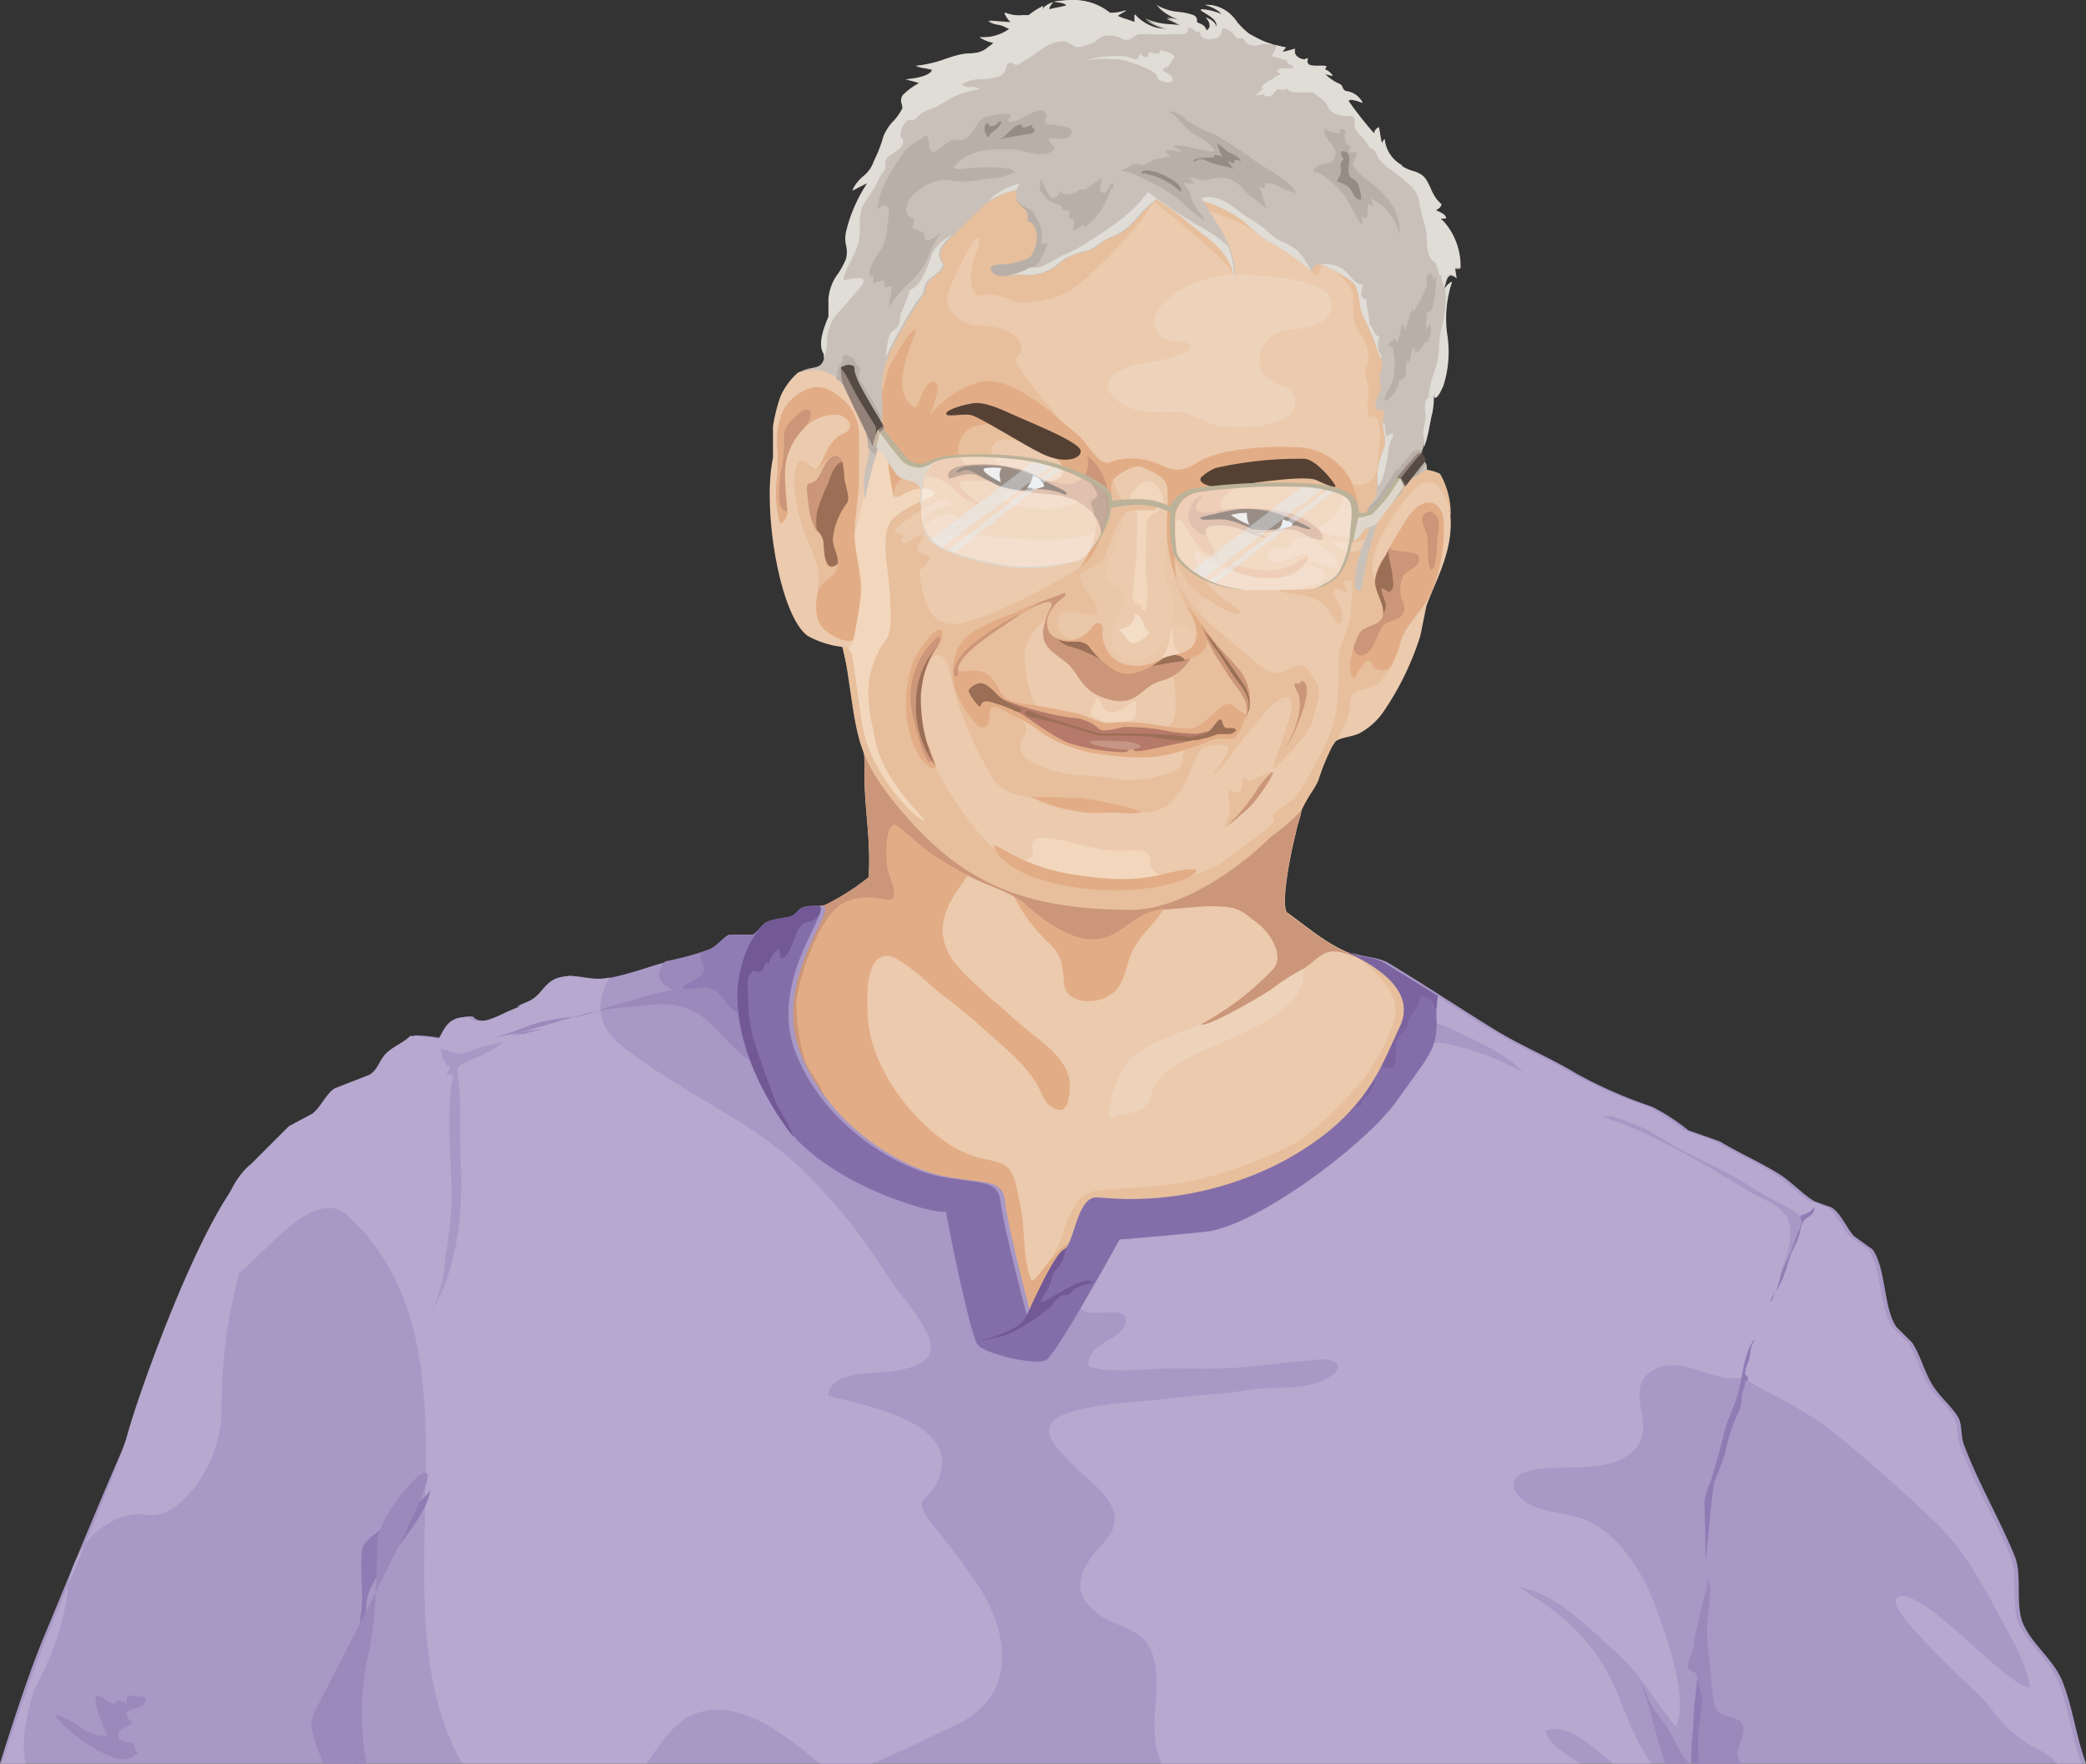 <svg xmlns="http://www.w3.org/2000/svg" width="226.17" height="191.21" viewBox="0 0 226.17 191.21">
  <rect x="0" y="0" width="226.17" height="191.21" fill="#333333" stroke="none"/>
  <defs>
    <style>
      .cls-1, .cls-13 {
        fill: #eccaae;
      }

      .cls-1, .cls-2, .cls-3, .cls-33, .cls-34, .cls-37, .cls-38, .cls-39, .cls-4, .cls-5 {
        fill-rule: evenodd;
      }

      .cls-2, .cls-7 {
        fill: #e7bf9c;
      }

      .cls-12, .cls-3 {
        fill: #eed3bb;
      }

      .cls-4, .cls-8 {
        fill: #cb9679;
      }

      .cls-5, .cls-6 {
        fill: #e2ad86;
      }

      .cls-9 {
        fill: #9b6f56;
      }

      .cls-10 {
        fill: #eac7a8;
      }

      .cls-11 {
        fill: #f2d7bd;
      }

      .cls-14 {
        fill: #f4ddc6;
      }

      .cls-15 {
        fill: #e5e5e6;
      }

      .cls-16 {
        fill: #554134;
      }

      .cls-17 {
        fill: #b57a69;
      }

      .cls-18 {
        fill: #c59686;
      }

      .cls-19 {
        fill: #e0dcd6;
      }

      .cls-20 {
        fill: #c9c1b9;
      }

      .cls-21 {
        fill: #b8b0a8;
      }

      .cls-22 {
        fill: #958d83;
      }

      .cls-23 {
        fill: #928279;
      }

      .cls-24 {
        fill: #564b44;
      }

      .cls-25 {
        fill: #c6b6a1;
      }

      .cls-26 {
        fill: #dfd6cb;
      }

      .cls-27 {
        fill: #bbb299;
      }

      .cls-28 {
        fill: #fff;
      }

      .cls-28, .cls-29 {
        opacity: 0.4;
      }

      .cls-29 {
        fill: #e2f1fa;
      }

      .cls-30 {
        fill: #a898c5;
      }

      .cls-31, .cls-34 {
        fill: #9c89bc;
      }

      .cls-32, .cls-33 {
        fill: none;
      }

      .cls-35 {
        fill: #b6a8cf;
      }

      .cls-36 {
        fill: #907cb4;
      }

      .cls-37 {
        fill: #846eaa;
      }

      .cls-38, .cls-39 {
        fill: #725996;
      }

      .cls-39 {
        opacity: 0.5;
      }
    </style>
  </defs>
  <title>Asset 39people2</title>
  <g id="Layer_2" data-name="Layer 2">
    <g id="Layer_1-2" data-name="Layer 1">
      <g>
        <path class="cls-1" d="M154.48,51a5,5,0,0,1,1.37.35c3.2,6,.31,10.29-1.2,14.35L154,68.93a31.12,31.12,0,0,1-4.1,8.38,7.43,7.43,0,0,1-2.56,2.22c-1.23.53-2.38.34-3.07,1.37a23.58,23.58,0,0,0-1.54,3.75c-.65,1.47-1.34,2.54-1.62,3.22-.11.8-.48,1.62-.6,2.42-.67,2.55-1.75,8.36-.85,8.71,1.92,1.38,4.09,3.25,6.41,4.22,1.4.59,2.91.48,4.1,1.2,3.81,2.3,7.39,4.89,11.19,7.23,2.87,1.76-9.23,68.81-54.22,55.14s-26.34-63.21-26.34-63.21c.75-.32,4.25-3.9,5.13-4.29.37-.16.73-.7,1-.85.82-.4,1.62,0,2.56-.34a25.41,25.41,0,0,0,4.69-3c.24-4.14-.41-6.88-.46-11a28.91,28.91,0,0,0-.39-5.59c-.68-2.79-1.37-5.58-2-8.37a10.27,10.27,0,0,1-3.76-1.2c-3.05-2.2-4.94-13.84-3.76-19.3V46.21A18.62,18.62,0,0,1,84.61,43a7.45,7.45,0,0,1,1.87-2.57c.7-.47,3-.35,3.46-.65.31-.18,3.51-.73,3.56-1.42,0,0,6.55-14.1,9.76-17.52s17.22-8.33,22.2-7.47,17.58,3.49,21.78,9.11c.86,1.13,5.2,13.74,5.27,14.88S151.23,49.93,154.48,51Z"/>
        <path class="cls-2" d="M154.65,109.77c-.77-.55-.77-1.67-2.2-3.39-.52-.62-6-3.19-5.39-2.69,2.09,1.65,4.08,3.58,4.24,5.57.13,1.53-1.31,4.56-2.85,6.89a37.42,37.42,0,0,1-5.81,6.12c-1.19,1-2.44,2.23-8.63,4.42s-10.5,1.92-12.6,2.2c-1.64.22-3.3-.13-4.48,1.21a11,11,0,0,0-1.71,3.8,21.39,21.39,0,0,1-2.17,4l4.66,4.08c1.84-2.18,5.39-3.23,7.87-4.46,3.11-1.55,6.15-3.31,9.31-4.76,3.91-1.78,8.4-3.29,11.87-5.87a21.58,21.58,0,0,0,7.67-10.16C154.92,115.27,156.45,111,154.65,109.77Z"/>
        <path class="cls-3" d="M141.28,105c-2.31.15-4.9,3-6.84,4.13a58.92,58.92,0,0,1-6.34,2.71c-1.6.7-4.55,1.76-5.71,3.13-1,1.15-2.64,5.06-1.92,6.34l.81-.38c5.14-.85,2-2.37,5.7-5.15C130.45,113.15,142.19,110.59,141.28,105Z"/>
        <path class="cls-4" d="M145.29,103.22c.79.16,2.21.71,3.07,1,.16,0,.29-.17.42-.26a16.77,16.77,0,0,1-2.75-.69c-2.32-1-4.49-2.84-6.41-4.22-.9-.35.18-6.16.85-8.71.12-.8.49-1.62.6-2.42.16-.39.45-.9.8-1.54l-.72.3c-.55,0-1.74,1.83-2.29,2.37a15.74,15.74,0,0,1-2.19,1.88c-1.62,1.17-3.08,2.56-4.74,3.65-2.14,1.39-4.14,1.84-6.51,2.62-.83.27-1.58.65-2.42.85a11.33,11.33,0,0,0-2.72.57,30.52,30.52,0,0,0,6,0c4.36-.36,4.34-.42,6.12-.33,2,.1,2.34.59,4,1.84,1.39,1.08,2.86,3.55,1.65,4.92a30.94,30.94,0,0,1-7.83,6c.73.42,7.25-3.49,7.71-3.85a22,22,0,0,1,3.08-2C142.67,104.33,143.25,102.82,145.29,103.22Z"/>
        <path class="cls-5" d="M126,95.93l-17.09-.47c0,.51.84,1.41,1.12,1.92s.68,1.21,1.06,1.79a18.1,18.1,0,0,0,2.68,3.11c1.39,1.27,1.49,2.63,1.6,4.4s2.5,2.16,4,1.67c3-1,2.38-3.77,3.77-5.89.89-1.35,1.91-2.29,2.55-3.19s.94-1.9,1.92-2.21C127.75,96,126.91,95.84,126,95.93Z"/>
        <path class="cls-6" d="M109.78,110.3c-1.52-1.4-5.58-4.69-6.59-6.39-3-4.62,1.79-8.26,2.43-10.2a.82.82,0,0,1-.32-.17,28.69,28.69,0,0,1-5.08-4.32,25.34,25.34,0,0,1-3.69-5.52c-.2-.38-1.94-3.55-3-4.12a35.67,35.67,0,0,1,.22,4.51c.05,4.1.7,6.84.46,11a5.08,5.08,0,0,1-1.11.89,10.66,10.66,0,0,1-1.56,1,16.87,16.87,0,0,1-2,1.14,2.63,2.63,0,0,1-.81.13,1.64,1.64,0,0,0-.36.29,30.65,30.65,0,0,0-1.64,2.82,11.57,11.57,0,0,0-1.9,5.32c-.18,1.11-.3,2.21-.37,3.32a14.62,14.62,0,0,0,.85,5.69c1.07,3.44,3.43,8.15,6.92,9.52a12,12,0,0,1,3.42,2.14,6.73,6.73,0,0,0,2.5,1.16c1.17.41,2.21,1.16,3.39,1.59s2.71,0,4-.24,1.77.14,2.28,1.4a14.23,14.23,0,0,1,.82,3.42,26.72,26.72,0,0,0,.81,4.77c.26.89.8,5.16,1,6,1-.22,2.31-3.5,3.3-3.35.22-1,4.31-7,3.43-7.44-2-1-5,4.86-5.36,4.07-.94-1.92-.67-6-1.21-8.09-.37-1.44-.44-3.81-2-4.51a18.76,18.76,0,0,0-2.35-.57,12.67,12.67,0,0,1-3.56-1.63c-4.37-3-8.37-8.63-8.6-13.64-.08-1.75-.44-6.58,2.1-6.67,1.13,0,3.85,2.43,4.63,3.12,1.5,1.33,2.83,2.18,4.33,3.51,1.86,1.67,4,3.39,5.71,5.23a14.07,14.07,0,0,1,1.51,2c.47.72.74,1.89,1.43,2.39,2.11,1.56,2.18-1.19,2.18-2.29C115.86,114.47,112.51,112.82,109.78,110.3Z"/>
        <path class="cls-4" d="M127.38,96.53c0-1.93-4.78,1.12-6,1a49.86,49.86,0,0,1-6.74-1c-1.35-.27-2.51-1.44-3.89-1.54-1.83-.14-2.51-.93-1.35.76a12.93,12.93,0,0,0,1.94,2.44c2.13,1.87,5.49,4.35,8.45,3.46,1.48-.44,2.79-1.74,4.16-2.47s3-.37,3.7-2.11Z"/>
        <path class="cls-4" d="M107.08,92.68c-1.94-1.41-4.25-2.27-6-4-2.13-2-1.61-4.81-2.83-7.3A8.25,8.25,0,0,0,94.83,78c-.34-.13-.68-.18-1-.29l-.38-.66a1.44,1.44,0,0,0-.43.06c.11.46.23.93.34,1.39a28.91,28.91,0,0,1,.39,5.59c.05,4.1.7,6.84.46,11a25.41,25.41,0,0,1-4.69,3,2.24,2.24,0,0,1-.5.11l-.2.21a14.39,14.39,0,0,0-1,2.09A29.28,29.28,0,0,0,85,106.22a12.33,12.33,0,0,0-.74,5.38c.25,1.6,1.34,3.06,2.08,4.46a21.17,21.17,0,0,0,1.8,3.32c.47.62,1.72,2,2.54,2,.14-.74-1.35-2.59-1.64-3.28-.42-1-1.57-2.32-1.85-3.35a25.17,25.17,0,0,1-.86-5.56c-.1-2.22,2.41-10,5.16-11.31s4.48,0,5.23-.43-.4-2.52-.5-3.32c-.42-3.73.38-5.06,1-4.62,3,2.2,1.76,2.17,8.34,5.73,1.45.78,4.69,1.67,6.21,3.27A7.46,7.46,0,0,0,115,100.1c.9-.16-4.12-4.49-4.58-5.12C109.6,93.9,108.15,93.46,107.08,92.68Z"/>
        <path class="cls-7" d="M114.37,66.51s-3.52,1.86-3.27,5.07,1.16,5.42,2,5.61-7.37-1.76-7.94-2.5-1.65-4-.59-4.81a89.12,89.12,0,0,1,8.47-5.15c1.14-.45,2.33-.6,2.59,0S115.38,65.82,114.37,66.51Z"/>
        <path class="cls-7" d="M128.25,71c-1.78.53-1,1.92-.85,3.77s.47,4.54-2.52,4.8,7.54-.22,8.19-.87,3.06-2,3.05-3.52-5-6.82-6-7.7S131.58,70,128.25,71Z"/>
        <path class="cls-8" d="M111.1,66.3c2.09-1.14,3.09-1.31,2.91-.64a10.25,10.25,0,0,0-.91,2.61c-.09,1.75.69,2.18,2.38,3.46S117,75,120.36,75.86c2.9.76,3.47-1.47,5.41-2a5.3,5.3,0,0,0,3-2c1.14-1.28-.91-.76-.47-.76,1.93,0,.79.08-2.1.39-1,.1-4.88.94-5.31.61s-3.8-2.85-4.08-3.47a2.38,2.38,0,0,1-.28-1.42c0-.48.94-2.94.24-3.28a3.38,3.38,0,0,0-2.53.43C113.63,64.61,109.77,67,111.1,66.3Z"/>
        <path class="cls-9" d="M114.53,69.07a2.49,2.49,0,0,0,1.42,1,14,14,0,0,1,3.61,1.57,5.94,5.94,0,0,0,2.7.65s-3.65-3.07-3.79-3.26a13.31,13.31,0,0,0-2.38-.57Z"/>
        <path class="cls-10" d="M130.93,65c.64.28,1.14.53,1.33.3.54-.66-1.28-.86-1.58-1.22l-1-.79a4.12,4.12,0,0,1-.46-.56c.46.81-1.8-7.53-2.33-7.67s-.25,3-.61,5.59a4,4,0,0,0,.57,3.12,5.42,5.42,0,0,1,.34,2.74c0,.14-.19,1.53-.18,1.68.41-.81,1.78-.36,2.26.3a2.14,2.14,0,0,1-.3,2.75c.83.14,2.36-1.72,1.62-2.75.31,0,.7.51.88.26a.79.79,0,0,0-.07-.87c-.37-.64-1.44-1.78-1.31-2.58C130.17,64.88,130.54,64.8,130.93,65Z"/>
        <path class="cls-10" d="M122.93,71.44a2.24,2.24,0,0,1-2.45-2.19c0-1.81.94-2.49,1.42-3.75a2.17,2.17,0,0,0-.32-1.63c-.33-.53-1.34-.5-1.6-1.07-.44-.95.87-3.09,1.14-4s.68-4,2-3.71l-.85-.19a2.76,2.76,0,0,0-1.52,1c-.93,1.22-1.06,2.9-2,4.18A21,21,0,0,1,117,61.92c-.46.53-.45,1.31-.78,1.91-.78,1.4-3.24,2.5-1.73,4.58,1.16,1.61,2.78.6,3.54,1.61a9.93,9.93,0,0,0,2.75,2.56c1.38.94,3.27,0,4.51-.81a10.45,10.45,0,0,0,1.14-.79c0-.53.21-1,.37-2.36C126.5,69.43,125.14,71.48,122.93,71.44Z"/>
        <path class="cls-11" d="M126.06,53.89c-.52-1.56-1.65-2.48-3-.86-.54.65-.67.92-.38,1.64.09.24.38.36.49.64a3.39,3.39,0,0,1,.1,1.23c0,1.77,0,3.52-.19,5.23-.08.85-.29,1.81-.28,2.65a1.46,1.46,0,0,0,.27,1,3,3,0,0,1,.58.19c.14.1.23.53.38.67.76-.7.19-3.52.19-4.56s.09-4.75.09-4.75C124.25,55.23,126.71,55.79,126.06,53.89Z"/>
        <path class="cls-7" d="M154.74,50.94a2.47,2.47,0,0,1-1.38-1.57c-.91.15-3.47-.67-3.63.16-1.15,5.9-5.19,1.55-5.86.93s3,3.89,3.64,5.47c.36.85-2.77,3.42.28,1.92.71-.34.72-.07.51,1s-1.93.85-2.43,1.14-.42,2.42-.42,2.42c.21,1,1.06.07,1.14.92s-.15,2.63-.15,3.42-1.14,3.13-1.28,4.2.14,4.06-.35,6.48-1.72,4.62-3.42,7.61-3.85,2.64-3.28,3.78c.32.63-4,3.34-5.61,4.69s5.61-2.2,8.57-5.64c0,0,0,0,0,0,.45-1.11,1.4-2.19,1.87-3.25a24.08,24.08,0,0,1,1.54-3.76c.1-.14,1.89-2.53,1.89-4.35s1-1.56,2.32-2,2.83-3,2.34-3.49-3.67.57-3-.71a24.52,24.52,0,0,1,2.63-3.56c.93-1.21-4.09-3.18-.59-9.18,1.11-1.89,3.27-5,4.43-5.27,1.54-.32,2.5,1.83,2.79,3.6a8.73,8.73,0,0,0-1.16-4.54A5,5,0,0,0,154.74,50.94Z"/>
        <path class="cls-2" d="M144.76,51.82c-2.77-2.41-8.19-1.31-11.37-.76-1.69.29-2.5,1.09-3.74,2-.56.43-1.47.69-1.86,1.3a2,2,0,0,0-.19.57l.08,0-.1.19s0-.1,0-.15c-.83.42-.49,3.5-.5,4.31,0,1.33.62,2,1.27,3.13A6.77,6.77,0,0,0,130.93,65c1,.58,2.38,1.68,3.57,1.52-.51-1.08-1.61-1.19-2.58-2.16-2.63-2.63-2.84-5.41-1.78-4.42a11.91,11.91,0,0,0,3.13,1.86,8.28,8.28,0,0,0,8.31-1c.6-.65,0-.88-.7-.65s-1.68.78-2,.82c-2.5.22-1.19-1.69-.64-1.58,3.17.6.35-2,4.69-.75,1.17.33-1.58-1.46-2.19-2,.71-.07,1.21.44,1.89.46a2.47,2.47,0,0,0,1.77-.88C145.58,55,146.25,53.12,144.76,51.82Z"/>
        <path class="cls-12" d="M134.66,29.78c-4.87-.22-10,3-9.48,5.51s3.9,1.26,3.9,2.26-3.21,1.5-4.67,1.75-5.72,1.25-3.87,3.51,5.12,1.86,6.84,1.87,1.81.51,4,1.26,6.43.38,8-.63,1.26-3,0-3.36-2.52-.89-2.81-2.4a3.3,3.3,0,0,1,2.81-3.75c2-.26,4.67-.27,5-2.61S140.24,30,134.66,29.78Z"/>
        <path class="cls-7" d="M142.5,73.56c-1-1.44-1.15-1.84-2.85-1s-1.93.54-5.21-2.2l-4-3.35a22.91,22.91,0,0,1-2.86-3.93,15.72,15.72,0,0,0,.77,2.17c1.13,2.53,5.07,6.46,6.7,9.23a4.13,4.13,0,0,1-.5,4c-.57.43-.57.79-4.34,1.64-5.83,1.32-21.07-2.85-22.07-3.84s-4.13-4.27-3.13-6.67,9.21-4.72,10.3-5.29c.21-.11.43.14-.09.52-.82.59-2,1.82-1.62,3.27.42,1.76,3.22,1.44,3.22,1.44s-2.56-.45-2.13-2.43,3.28.19,4.07-.65-.79-1.73-1.5-3.38,1.84-1.19,2.55-2.76,1.14-3.7,2-4.56,3.56-.14,3.61-.62-1.19-.37-3-.67-1.72-3.9-2.15-3.48-.24,3.49-.39,3.6A29.49,29.49,0,0,0,118.54,59c-.68,2.47-1.91,2.84-4.09,4.08s-8.93,4.84-11.58,4.55-3-4.37-3.14-5.27.24-.38.86-1.46,0-.44-.86-1,.62-1.33.29-1.8-1.52,1-2.13.76.18-.33-.06-.76-1.08-.24-.75-.71a18.37,18.37,0,0,1,4.51-3c1.41-.57,2,.57,1.09.47a3.79,3.79,0,0,0-2.42,1.19c-.48.43.14.95.43.62a2.94,2.94,0,0,1,2.27-.91c1.12,0,1.51,1.24.38,1.33s-2.28,2.09-1.14,1.27,4.09-.22,7.31,0,7,.36,9.29-.6c.84-1.9.58-2.85-.84-3.29s-2.21,1-5.41.67c-5.19-.46-4-1.78-2.66-2s1.28-.69.86-.95c-1-.67-4.34-2.56-2.89-4.16,1.22-1.32,6.67,1.35,6.67,1.35s2.82,2.64-1.15,2.87,7.73,3.21,4.35-1.17c-1.17-1.52-10.2-7.39-10.59-7.53-.91-.31,7.46,3.6,7.84,2.65s-5.76-6.73-4.71-7.49.62-3.28-4.15-3.42a3.58,3.58,0,0,1-3.44-2.52c-.19-1.2,2.84-7.06,3.22-7s.39.51,0,1.45a10,10,0,0,0-.66,3c.09.29.09,2.19,1.42,1.79s2.87.66,3.73.75a10.06,10.06,0,0,0,5.67-1.3c1.89-1.16,7.62-6.81,9.06-9.65,1.32,1.09,6,5,7,6a10.72,10.72,0,0,1,1.64,1.92A25.91,25.91,0,0,0,131,24.31,26.56,26.56,0,0,0,125,18.92c-2.61-5.4-16.27-3.18-19.12-2-3.12,1.28-9.68,8.68-11.11,12.53-.67,1.81.59,3.27.22,12.74-.14,3.7-.12,12.52.22,16.23.64,7.2-1.15,12.89-3.78,11.67,1.57,9,.93,11.11,5.4,16.73,7.07,8.86,13.85,11.73,25.65,11.83,5.76.06,12.44-5,15.29-7.92-.43.29-8.54,5.2-13.38,5.35a39.31,39.31,0,0,1-15-2.85c-3.27-1.57-9.39-11.11-10-15.24s1.42-7.54,2.56-6.91.71,1.22,1.85,4.92a38.06,38.06,0,0,0,3.3,7.44c2.25,4.48,5.17,2,15.54,4.48,5.95,1.41,6.3-6,7.78-6.81a4.82,4.82,0,0,1,2.48-.32c1-.08-.93,2.58-1.21,2.92s0,.55,1.57-1.57c1.29-1.8,2.88-3.7,4.14-5.14s3-2.28,2.56.14-2.84,7.4-1.42,5.84,3.42-3.28,3.85-5.13S143.49,75,142.5,73.56Z"/>
        <g>
          <path class="cls-13" d="M110.36,77.64h.2l-.06-.08Z"/>
          <path class="cls-13" d="M127.1,80.06c-1.94,0-3.86.1-5.78.15s-3.65-1-5.63-1.15a7.54,7.54,0,0,1-2.83-.59,11.63,11.63,0,0,0-1.79-.74,3,3,0,0,0-.51-.08,2.69,2.69,0,0,1,.72,1.41c0,.65-.39.84-.57,1.36-.56,1.66,1.57,2.41,2.75,2.92a13.64,13.64,0,0,0,4.21.73c1.43.12,2.81.33,4.21.48a13.21,13.21,0,0,0,4.63-.65,2.79,2.79,0,0,0,1.48-.79c.41-.52.1-1.17.38-1.64s1.33-.51,1.2-1.12S127.54,80.06,127.1,80.06Z"/>
        </g>
        <path class="cls-11" d="M94.45,44.73a41.59,41.59,0,0,1-.19,5.74c-.76,5.79-2.13,7.4-1.7,10.16a43.88,43.88,0,0,1,0,8.73,1,1,0,0,1-.63.88,2.52,2.52,0,0,1,.51,1c.56,3.85.88,6.6,1.25,8.29.94,4.16,4.76,8.48,6.13,9.25,2.1,1.16-4-3.22-5-8.88-.52-2.74-1.48-5.82.64-9.65.74-1.33,1.26-.78,1.07-4.92-.21-4.77-1.44-7.94.8-9.54s3.85-1.8,4-2.27-1.33-.76-2.38-.38-2.09,1.24-2.11.38c-.08-1.85,1.67-2.89,1.46-3.25s-.74.68-1.46-1.4.4-2.45-1.57-5c-1.21-1.54-.21-5.48.83-9.38s3.12-11,1.18-8.06-3.37,11.29-3.41,13A40.51,40.51,0,0,0,94.45,44.73Z"/>
        <path class="cls-6" d="M106,41.48A10.92,10.92,0,0,0,100.82,45s1.6-3.82.35-3.63-1.51,3.13-2.07,2.77c-3.29-2.12.93-8.87.07-8.4s-1.7,2.35-2.63,3.77A12.28,12.28,0,0,0,95.81,42c-.31.89-1,.79-1,2s-.08,2.84.48,3.7a5.56,5.56,0,0,1,1,2.54c.09.88.64,4.23.64,3.25a2.15,2.15,0,0,1,2.49-2c1.51.19,2.66.19,4.18,1.7s2.76,1.68,2.37,1.27-3-2.22-1.52-2.31,3.61,0,3.61,0a9.87,9.87,0,0,1-3.42-1.92c-1.61-1.4-.28-3.64,1-4,2.66-.76,4.38.54,5.33.64s1.5,2.25,3.11,2.74,1.83,2.6-.72,2.6c-.62,0,1.69,1.1,3.1,1.66.74.29,2.73,1.75,2.35,3.42A8.27,8.27,0,0,1,117,61.62c1.92-1.37,2.37-3.34,3.32-6.46.4-1.32-.18-2.7.57-3.36s2.28-1.52,3-1.14,2.57,1,2.67,2.19a25.75,25.75,0,0,1,0,2.93,16.25,16.25,0,0,0,1.08,7.32c-.45-2.24-.47-6.52.06-6.74s1.09,1.39,1.89,2.38A4.73,4.73,0,0,0,132,60.53c.5-.15-1.61-1.93-1.14-3.42.21-.65,2.66-.37,1.71-1.72-.54-.77-.1-1.69,1.42-2.45s3.9-.85,6.93-1.23c1.91-.24,4.3,1.38,5.42,2.32.66.56,1,1.62.94,1.13a10.17,10.17,0,0,0-.94-3.32,6.88,6.88,0,0,0-5.89-3.36c-2.66-.15-8.16.1-10.54,1.62s-3.22.58-4.84,0a7.2,7.2,0,0,0-4.7,0c-1.37.46-2.33-2.1-3.74-3.14S109.84,40.29,106,41.48Z"/>
        <g>
          <path class="cls-2" d="M149.34,55.21l-.53.57A1.76,1.76,0,0,0,149.34,55.21Z"/>
          <path class="cls-2" d="M136.33,17.16a15.79,15.79,0,0,1,11.18,5.24c.93,1.07,5.2,13.74,5.27,14.88s-1,10.28,1.08,13c-1.94,2.14-3.68,4-4.52,4.93a7.27,7.27,0,0,0,1-3.55c0-.68-.81.42-.94-.36-.16-1,.38-3.85.22-4.63-.26-1.17-.19-1.85-1.07-1.42-.54-.59-.14-2-.15-3,0-.84-.48-1.35-.35-2,.21-1,.53-.86.21-2.35-.57-2.71-1.63-.71-1.56-5.91,0-1.07-3.71-5-3.76-2-.23-.15-.46-.3-.66-.46a5.69,5.69,0,0,1-1.78-3.21s-1.2,1.08-4.05-.92-6.19-2.63-7.2-3.41-2-1.45-.78-2.5C131.07,17.15,132.32,17.24,136.33,17.16Z"/>
        </g>
        <path class="cls-7" d="M140.68,55.64c.49.23,1.91,1.81,3.06,2.21a6.46,6.46,0,0,0,4,0c.66-.43,1.79-.53.91.32s-4,.6-4.32.57.64.65,1.49,1,1.9-.33,1.38,0-2.06.54-1.23,1.69c.43.61.75,1.68,0,1.45-.28-.09-.43.24,0,.88.17.27.09.65-.61.2s-1,.22-.59.81c.82,1.15,1.06,2.69.4,2.8s-.63-1.8-2.75-2.71c-.82-.36-2.88-.41-3.61-.79s2,0,4.25-.95c.69-.3.72-1.06.3-1.32a10.82,10.82,0,0,0-2.35-.86,9.35,9.35,0,0,1,3.14.49c1,.5,1.27-.5.28-1.28C141.25,57.57,139.52,55.11,140.68,55.64Z"/>
        <path class="cls-6" d="M133.2,61.41c.53.79,3.77,1.64,5.91,1.14a3.61,3.61,0,0,0,2.73-2c.33-.42-.66,0-1.8.77a6.8,6.8,0,0,1-3.7.46C134.49,61.54,132.82,60.83,133.2,61.41Z"/>
        <path class="cls-7" d="M135.13,87.82c-1,.85-2.71,2.42-2.42,1.85a4.57,4.57,0,0,0,.63-2.21c0-1-.42-1.92.15-1.7s1.07.14,1.13-.36-.06-.92.29-1,.14.43.93.14,2.07-1.13,2.13-.78S136.19,86.89,135.13,87.82Z"/>
        <path class="cls-14" d="M124,67.6s-.43-1.14-1-1c.06,1.08-.86,1.41-1.71,1.71.56.27.9,1.24,1.41,1.41s1.77-.67,1.88-1.22A1.53,1.53,0,0,1,124,67.6Z"/>
        <path class="cls-11" d="M127.06,67.8c-.3,1.85-.35,2.58-1.18,3.69.09,0,2-.48,2.2-.54a1.68,1.68,0,0,1-.79-1.07A11.56,11.56,0,0,1,127.06,67.8Z"/>
        <path class="cls-9" d="M124.88,72.2c1.27-.18,2.27-.42,3-.47s1.75-.71,1.18-.76a9.16,9.16,0,0,0-1.18,0,4.62,4.62,0,0,0-1.87.44C125.63,71.66,124.88,72.2,124.88,72.2Z"/>
        <path class="cls-6" d="M117.38,86.54c-1.88-.1-3.75-.12-5.65-.15a17.55,17.55,0,0,0,6,1.7c1,.1,2.15,0,3.2,0,.69,0,2.34.28,2.83-.13A47,47,0,0,0,117.38,86.54Z"/>
        <path class="cls-6" d="M101.8,69.88c.61-1,.4-1.09.32-1.56a1,1,0,0,0-.88.25A12,12,0,0,0,99,71.72a13,13,0,0,0-.74,4,10.5,10.5,0,0,0,1.51,6.39,2.91,2.91,0,0,0,.57.69c.18.13.82.72,1.06.45s-.47-1.61-.66-2.22a13.84,13.84,0,0,1-1.1-3.89,9.81,9.81,0,0,1,.42-3.61A12.39,12.39,0,0,1,101.8,69.88Z"/>
        <path class="cls-8" d="M101.4,69.28a8.65,8.65,0,0,0-2.52,7.91c1,4.51,1.81,5.64,2,5.4s.42.09-.15-1.51a13.84,13.84,0,0,1-1.1-3.89,9.81,9.81,0,0,1,.42-3.61A12.11,12.11,0,0,1,101.72,70C102.09,69.31,102,68.57,101.4,69.28Z"/>
        <path class="cls-9" d="M101.72,70a9,9,0,0,0-2.4,6,10.91,10.91,0,0,0,2.08,7,17.55,17.55,0,0,1-1.55-7.77C100.22,71.32,101.72,70,101.72,70Z"/>
        <path class="cls-8" d="M139.4,81c.73-.71,3.57-7.2,1.64-7.16,0,.12-.07.23-.08.27h-.21c-.89-.3,0,1,.07,1.21a5,5,0,0,1,0,2.14A11.87,11.87,0,0,1,139.4,81Z"/>
        <path class="cls-8" d="M136.12,85.9a21.79,21.79,0,0,1-1.9,2.44c-.21.23-.73.73-1.06,1.15.54-.41,1.38-1.16,2-1.67,1.06-.93,2.91-3.7,2.84-4.06,0,0,0-.05-.06-.06A8.88,8.88,0,0,0,136.12,85.9Z"/>
        <path class="cls-6" d="M127.21,71a3.68,3.68,0,0,0,2-.83,2.6,2.6,0,0,0,.55-1.74,7.15,7.15,0,0,0-1.22-2.91s2,2.17,2.29,3.17a1.9,1.9,0,0,1-1,2.32,4.77,4.77,0,0,1-1.38.54S128.27,71.06,127.21,71Z"/>
        <path class="cls-11" d="M124.88,94.11c-.31-.56,0-.89-.32-1.41s-1.09-.56-2.3-.5c-2.83.14-4.07-.38-6.64-1-.73-.17-3-.74-3.57,0s.86,1.93-1.27,2c1,1.18,2.61.94,4,1.42,1.68.59,2.79,1.36,4.71,1.28,1.73-.07,3.35-.32,5.09-.28C128.06,95.72,125.38,95,124.88,94.11Z"/>
        <path class="cls-11" d="M123.11,76c-.36,0-.81.47-1.08.67a2.76,2.76,0,0,1-1.37.56c-1,.09-1.08-.91-1.58-1.52l-.24,0c.14.42-.87,1.31-.48,1.82a3.23,3.23,0,0,0,2,.75,6.26,6.26,0,0,0,1.15,0,5.66,5.66,0,0,0,1.21-.21C123.38,77.68,123.18,76.6,123.11,76Z"/>
        <path class="cls-6" d="M107.86,92.05s1.06,2.94,8.33,4.1c6.07,1,10.92-.11,12.83-1.11,1.32-.71,1-1.24-3-.25-3.29.82-6.24.54-9.78,0C110.2,93.88,107.23,90.6,107.86,92.05Z"/>
        <path class="cls-8" d="M135,78a5,5,0,0,0-.65-5.41c-.64-.79-1.4-1.53-2.08-2.32-.47-.53-.64-.79-1.1-1.34-.11-.14-.59-.7-.93-1.16a22.46,22.46,0,0,0,1.67,3.5c.52.77,1,1.58,1.52,2.35.87,1.28,2,2.27,1.71,3.81A3.65,3.65,0,0,1,135,78Z"/>
        <path class="cls-9" d="M135.21,77.52c.09-.22.18-.44.25-.66a3.89,3.89,0,0,0-.54-2.53,69,69,0,0,0-4.31-5.87,19.44,19.44,0,0,0,1.51,2.32c.52.76,1,1.58,1.53,2.35.86,1.28,2,2.27,1.7,3.81C135.31,77.12,135.24,77.42,135.21,77.52Z"/>
        <path class="cls-9" d="M107.46,52.22c-1.17-.33-1.2-.82-2.35-.81s-2.15.64-2.24.42-.35-1,1.42-1.32a14.48,14.48,0,0,1,5.63.22A7.46,7.46,0,0,1,113,52c.44.45-3.94.18-3.94.18Z"/>
        <path class="cls-8" d="M108.54,52.71c.88.58,4.91.84,5.34.88a9.89,9.89,0,0,1,2.65.61A6.65,6.65,0,0,1,119,56.3a4.74,4.74,0,0,1,.48,1.68,11.4,11.4,0,0,0,.57-1.8,7.7,7.7,0,0,0,.14-2.57,6.32,6.32,0,0,0-2.35-4.24,2.31,2.31,0,0,1-2,3.14,11.81,11.81,0,0,1-3.13-.68s.51.51.55.75S108.44,52.64,108.54,52.71Z"/>
        <path class="cls-15" d="M113.38,52.23a9.85,9.85,0,0,0-1.39-.71,28.75,28.75,0,0,0-3.28-.84,7.59,7.59,0,0,0-1.92-.16c-.32,0-.84.42-.6.53a18.14,18.14,0,0,0,2.89,1.64c.56.07.92.18,2,.28a11.55,11.55,0,0,0,2.63-.17Z"/>
        <path class="cls-16" d="M117.18,48.9c0-.94-5.45-3.08-7.11-3.84s-3.32-1.49-4.46-1.35-2.88.69-3,1.07c-.23.56,1.76,0,2.71.23s5.8,3.31,7.65,4.18C115.38,50.35,117.2,49.77,117.18,48.9Z"/>
        <path class="cls-16" d="M144.76,52.61c-.24-.48-2.09-2.8-3.32-2.87a41.38,41.38,0,0,0-9.64,1,5.14,5.14,0,0,0-1.56,1c-.54.75,1.49,1.21,2.65,1.17s1.86-.42,3.83-.66,5.14-.61,6.05-.18S145,53.08,144.76,52.61Z"/>
        <path class="cls-16" d="M115,53c-1.55-.76-2.34-1.12-2.34-1.12s.51.51.55.75-.66.24-.7.36.65,0,1.07.12a6.35,6.35,0,0,1,1.77.48C115.82,53.74,115.74,53.3,115,53Z"/>
        <path class="cls-8" d="M130.15,56.12c0,.47,1.51.05,2.84.24a5.5,5.5,0,0,1,2.7,1c.64.48,2.52.22,3,.2a2.84,2.84,0,0,1,2.42.21c.48.28,2.07,1,2.24.7.43-.85-1.62-2.13-3.27-2.77a17.24,17.24,0,0,0-5.57-.52,22.27,22.27,0,0,0-2.71.52A10,10,0,0,0,130.15,56.12Z"/>
        <path class="cls-4" d="M138.54,57.4s-2.29-2.22-3-2.23a11.56,11.56,0,0,0-3.86.33c-1.56.28-2-.15-2-.33-.12-.68,1-1.57.42-1.38a2.59,2.59,0,0,0-1.21,2.53c.05.65,1.15,1.54,1.57,1.68s0-.67.59-.94a7.1,7.1,0,0,1,3.72.41,10.55,10.55,0,0,0,3.19.94,5.21,5.21,0,0,1-1.65-.63A8.42,8.42,0,0,0,138.54,57.4Z"/>
        <path class="cls-15" d="M138.54,57.4s2-.47,2.14-.47-.71-.64-.88-.6-.88-.33-1.05-.14a2,2,0,0,0-.33.71A.74.74,0,0,0,138.54,57.4Z"/>
        <path class="cls-16" d="M130.15,56.12c0,.47,1.51.05,2.84.24a10.15,10.15,0,0,1,2.7,1,10.44,10.44,0,0,0,2.85,0c.43,0,.54-1.08.54-1.08s.38.17.92.38c.18.07.21.23,0,.35.11.05.35-.1.62,0,.71.24,1.39.47,1.44.3s-2-1.07-3.13-1.5a11.38,11.38,0,0,0-4.5-.61,22.27,22.27,0,0,0-2.71.52A10,10,0,0,0,130.15,56.12Z"/>
        <path class="cls-15" d="M135.2,55.61a5.63,5.63,0,0,0-1.74.23,10.56,10.56,0,0,0,2,1.06A2.63,2.63,0,0,1,135.2,55.61Z"/>
        <path class="cls-16" d="M112,51.52a2.93,2.93,0,0,1-.65,1.36h.48s.53.34-.28.3a11.35,11.35,0,0,1-3.32-.53c-.76-.38-2.38-1.32-3-1.61s-1.29.25-1.44.19c-.34-.14.38-.6,1.18-.71h0a28.55,28.55,0,0,1,3.26,0,13,13,0,0,1,2.1.44A15.24,15.24,0,0,1,112,51.52Z"/>
        <path class="cls-9" d="M120.27,54.84a1.71,1.71,0,0,0-.36-1.33c-.53-.6-1.86-1.57-1.53-1,.15.26.82,1.17.48,1.42s-.68.45-.53.79a4.19,4.19,0,0,1,.31,1.16,3.2,3.2,0,0,1,.31.42,4.74,4.74,0,0,1,.48,1.68s.54-1.72.7-2.33A5.66,5.66,0,0,0,120.27,54.84Z"/>
        <path class="cls-15" d="M108.6,50.75a6.69,6.69,0,0,0-1.81,0c-.79.32,1.9,1.63,1.71,1.52l-.09-.52A1.37,1.37,0,0,1,108.6,50.75Z"/>
        <path class="cls-6" d="M121.28,71.77a3.72,3.72,0,0,1-1.73-3.61c0-.68-.69-.88-1.15-.16a3.51,3.51,0,0,1-1.68,1.28,3.11,3.11,0,0,1-2.76-.54c.72.88,2.29.85,2.76.82a1.78,1.78,0,0,1,1.41.56,10,10,0,0,0,2.76,2.56c1.38.94,3.27,0,4.51-.81a2.26,2.26,0,0,0,.6-.46h-.11A4.88,4.88,0,0,1,121.28,71.77Z"/>
        <path class="cls-6" d="M135.17,77.38a3.06,3.06,0,0,1-1.45-.89c-.92-1-3,2.21-4.36,2.43-2.41.39-4.91-1.07-9.47-.5-1.49-.36-1.7-.72-3.18-1.08s-3.07-.56-4.58-.91a12.1,12.1,0,0,1-2.59-.46c-1-.55-1.08-1-1.63-1.9-1.11-1.82-2.41-1.3-4-1.28-.24-1,1.1-2.1,1.73-2.62,1.07-.88,2.17-1.6,3.32-2.38a42.06,42.06,0,0,1,3.81-2.48,20.16,20.16,0,0,0-3,1.2,26.91,26.91,0,0,0-4,1.8c-2.33,1.4-2.85,3.86-2.24,6.34a10.24,10.24,0,0,0,1.78,3.21c1,1.48,2,1.3,2-.43s1.67-.19,2.42.08a17,17,0,0,1,3.51,2.14,15.92,15.92,0,0,0,6.08,2.12,31.61,31.61,0,0,0,4.86.36,15.51,15.51,0,0,0,4.78-1c1.46-.42,2.2-.86,2.78-1C133.77,79.75,133.74,81.26,135.17,77.38Z"/>
        <path class="cls-8" d="M105.94,69.88a32.13,32.13,0,0,1,2.88-2.06c.48-.33,1.78-1.25,2.28-1.52A25.45,25.45,0,0,0,106.58,69c-1.71,1.21-2.77,2.24-3.13,3.56-.23.86.46,1.13.43.27C103.64,71.84,105.31,70.4,105.94,69.88Z"/>
        <path class="cls-17" d="M108.71,75.81a33.81,33.81,0,0,0,7.37,2A4.79,4.79,0,0,1,119.15,79c.49.43,1.7,0,2.77-.18a23.44,23.44,0,0,1,5,.5,24.5,24.5,0,0,0,2.56.24,4.32,4.32,0,0,0,1.56-.34,10.84,10.84,0,0,1-1,.71,8.38,8.38,0,0,1-1.9.6c-1.36.25-3.76.83-4.49.89-1.63.13.1-.48-.89-.62a29.47,29.47,0,0,0-4.06-.26c-.57.29,1.32.4,3.45.7.31,0,.25.32-.41.31a22.06,22.06,0,0,1-5.9-1c-2.08-.88-4.54-2.94-5.68-3.49S105.54,74.06,108.71,75.81Z"/>
        <path class="cls-9" d="M110.56,76.72a6.38,6.38,0,0,1-2.42-1.39c-.85-.93-1.49-1.36-2-1.25s-1.16.57-1.12.89a5,5,0,0,0,1.14,1.6c.31.29-.06-.72,1.1-.5a15.37,15.37,0,0,1,2.92,1.07C110.63,77.32,111.05,77,110.56,76.72Z"/>
        <path class="cls-9" d="M112,77.21c-.62-.25-.87-.17-.85.18s2.11.67,3.7,1.07c1.19.3,3.94,1.26,4.44,1.28s4.1,0,5.42.14a35.48,35.48,0,0,0,4.32.47c.44-.13.6-.46-1.74-.64s-5.54-.22-6.78-.18a4.89,4.89,0,0,1-2.28-.29C117.54,79,113.89,78,112,77.21Z"/>
        <path class="cls-9" d="M133.87,79c-.43-.18-.85.07-1.1-.18s-.24-1-.58-.79-.79,1.12-1.31,1.36a4.93,4.93,0,0,1-2.7.5c-1.57-.07-3.46-.21-2.56.11h.13a16,16,0,0,0,4,.24,11.75,11.75,0,0,0,2.27-.65c.5,0,.71,0,1.17,0S134.3,79.16,133.87,79Z"/>
        <path class="cls-18" d="M120.84,80.37a11.35,11.35,0,0,0-2.59,0c-.4.19,1,.58,2.32.75a14,14,0,0,0,1.79.17c.59,0,2-.29.86-.66A6.13,6.13,0,0,0,120.84,80.37Z"/>
        <path class="cls-6" d="M92.7,58.73c-.2-2.29.49-4.78.43-7.09,0-1.51.05-3,0-4.54A5,5,0,0,0,91,43c-1-.87-2.34-1.43-3.67-.7a4.89,4.89,0,0,0-2.48,2.31,8.6,8.6,0,0,0-.61,3.6,18.6,18.6,0,0,1,0,3.58,12.9,12.9,0,0,0,.29,4.84c.18.44.9-.72.87-1.11-.11-1.42-.27-2.82-.27-4.26A6.82,6.82,0,0,1,88,45.75,4.48,4.48,0,0,1,91,45c.38.08,1.31.57,1.14,1.29s-1,.74-1.37,1.08a5.8,5.8,0,0,0-1.08,1.41c-.3.52-.49,1.15-.82,1.64-.54.8-.7.31-1.3-.13-1.31-1-1.42,1.15-1.42,2a15.86,15.86,0,0,0,.87,4.7c.39,1.33,1.06,2.52,1.49,3.85a7.1,7.1,0,0,1,.06,3.77c-.2,1.33-.13,2.84.86,3.69.66.57,2.22,1.54,3.11,1.06.4-2.07.66-3.54.78-4.77C93.5,62.59,92.88,60.8,92.7,58.73Z"/>
        <path class="cls-7" d="M90.83,61.12c0-.46-.6-.68-.64-1.68s-.1-3.94.38-4.7a10.08,10.08,0,0,0,.56-3.65c0-.76.22-1.9-.65-1.71s-1,.89-2,1.47h0c-.29.14-.5-.2-.93-.52-1.31-1-1.42,1.15-1.42,2a15.86,15.86,0,0,0,.87,4.7c.39,1.33,1.06,2.52,1.49,3.85A5.94,5.94,0,0,1,88.67,64a5.71,5.71,0,0,1,1.52-1.53A1.68,1.68,0,0,0,90.83,61.12Z"/>
        <path class="cls-8" d="M86.68,44.75C85.51,45.83,85,46.39,85,47.25a17.37,17.37,0,0,1-.21,3.41,11.9,11.9,0,0,0-.29,3.49c0,.43.19,1.37.84,1.27-.11-1.37-.26-2.74-.26-4.13A7.08,7.08,0,0,1,87,46.61C88.85,44.43,87.52,44,86.68,44.75Z"/>
        <path class="cls-8" d="M91.55,52c-.1-.67.06-2.74-1.07-2.57s-1.34,2.28-2.2,2.78c-.63.36-.84,0-.78,1A17.83,17.83,0,0,0,87.71,55a6.34,6.34,0,0,0,.62,2.19c.35.61.81.74.93,1.5s0,3.71,1.57,2.48c.1-1-.6-1.78-.56-2.84a9,9,0,0,1,1.35-3.48C92.27,54.21,91.65,52.63,91.55,52Z"/>
        <path class="cls-9" d="M91.55,51.94a12.12,12.12,0,0,0-.2-1.84c-.91.1-1.32,1.64-1.57,2.34a20.79,20.79,0,0,0-1.14,2.84,5.74,5.74,0,0,0-.07,2.18,2.15,2.15,0,0,1,.7,1.17c.1.73,0,3.71,1.56,2.48.1-1-.53-1.64-.53-2.69a7.72,7.72,0,0,1,1.55-3.93C92.2,54,91.66,52.63,91.55,51.94Z"/>
        <path class="cls-6" d="M156.54,56.71c0-1-.51-2.38-1.84-2.21-1.51.2-2.39,2.16-3.11,3.28-.51.79-.94,1.65-1.38,2.48a6.58,6.58,0,0,0-1.14,2.57c-.09,1.34,1.1,2.61.86,3.92s-2,.94-2.56,2-1.57,4-.58,4.83c.56-.71.76-1.52,1.57-2l.29.14a1.23,1.23,0,0,0,2.16.51,10.3,10.3,0,0,0,1.11-2.85c.71-1.93,2.46-3.27,3.26-5.13A18,18,0,0,0,156.54,56.71Z"/>
        <path class="cls-8" d="M155.41,55.64l-.14-.21c-1.93.27-.71,1.59-.5,2.92.14.86-.17,2.82.43,3.43.67-.51.54-2.59.64-3.36S156.36,56.06,155.41,55.64Z"/>
        <path class="cls-8" d="M152.28,66c0-.56-.37-1-.43-1.57a3.74,3.74,0,0,1,.23-1.85c.47-1,2.27-1,1.68-2.41-.9-.51-2.3-.19-3.13-.76l-.42.81a6.58,6.58,0,0,0-1.14,2.57c-.09,1.34,1.1,2.61.86,3.92s-2,.94-2.56,2a9.38,9.38,0,0,0-.64,1.61c.27.67.73,1,1.48.51s1.11-2,1.58-2.76C150.37,67.1,152.24,67.39,152.28,66Z"/>
        <path class="cls-9" d="M150,66.48a1.37,1.37,0,0,0,.25-.87c0-.54-.64-1.45-.42-1.84.49.12.74.72,1.14.06.22-.37,0-1.09,0-1.49-.09-.84-.42-1.76-.44-2.62l-.28.54a6.58,6.58,0,0,0-1.14,2.57C149,64.07,150,65.26,150,66.48Z"/>
        <path class="cls-19" d="M148.81,58.39c0,.21-.08.37-.09.46C148.67,59.27,148.7,59.12,148.81,58.39Z"/>
        <path class="cls-20" d="M156.45,24c-.54-.3-.1-.27.35-.34-.11-.39-.35-.54-1.14-.85.36-.32.52-.27.62-.69-.91-.71-1.08-1.74-1.71-2.73-.53-.83-1.74-.8-2.56-1.37a3.73,3.73,0,0,1-1.94-2.87c-.21.29-.28.32-.28.65a13.08,13.08,0,0,1-.39-1.93c0-.06-.46.22-.46.74A37.73,37.73,0,0,1,146.22,11c-.1-.56,1.47.11,1.47.11a2.26,2.26,0,0,0-1.83-1.21c-.57-.39-.06-.57-.92-.89a6.63,6.63,0,0,1-1.38-1s.82.22.93.22a1.57,1.57,0,0,0-.85-.69l.17-.34c-.51-.24-2.42.35-2.05-.86-.3.11-.17,0-.34.18-.83-.14-1.19-.51-1-1.2-.36.09-1.19.34-1.37.34.17-.37.15-.25.35-.51a14.78,14.78,0,0,1-2.25-.63,13.48,13.48,0,0,1-1.75-.89,10.66,10.66,0,0,1-1.21-1.17,4.06,4.06,0,0,0-3.5-1.92,3.44,3.44,0,0,1,2,1.21c-1.49-.65-2.59-.68-2.32-.53.34.3,2.15,1.06,1.57,1.91-.06-.64-.5-.81-1-1,.6.71.32,1.17-.06,1.34a1,1,0,0,0-.79-.8c-.68-.25.1-.6-.65-.89-1.08-.42-2.66-.25-3.86-1A5.84,5.84,0,0,0,128,2.22c-.18.13-1.14-.2-1.5-.14,1,.42,1.55.74,1.55.86-1.61-.24-2,0-3.82-.72a9.71,9.71,0,0,0,2.46,1.06,4.39,4.39,0,0,1-3.67-1.52c0,.21,0,.49.08.67a17.89,17.89,0,0,1-1.88-.69c-.2-.14.88-.59.88-.59a5.58,5.58,0,0,1-1.74.25C118.59,0,116.78-.17,114.25.2c1.3.13,1.33.34,1.44.46-.21.11-1.24.26-2,.45a1.26,1.26,0,0,1,.38-.74,2.43,2.43,0,0,0-1.19.86s.16-.46.16-.51a7.67,7.67,0,0,0-1.56,1A5.65,5.65,0,0,1,109,1.4a5,5,0,0,0,.68,1l-2.4-.18c.53.36,1.41.33,1.89.69.29.11.16,0,.34.17a4.8,4.8,0,0,1-3.25.93,4.73,4.73,0,0,0,1.55.61,9.67,9.67,0,0,1-.86.68c-.89.67-1.75.34-3.08.68a22,22,0,0,1-4.44,1.16c.12.11,1.59.31,1.71.42-.32.9-2.92,1.07-2.92,1.07a14.93,14.93,0,0,1,1.55.43,7.44,7.44,0,0,0-1.88,1.36c-.31.49,0,.92,0,1.37-.36,1-1.77,2-2,3.08a13.86,13.86,0,0,1-1,2.59,3.81,3.81,0,0,1-1.11,1.64,4.54,4.54,0,0,0-1.28,1.56,16.43,16.43,0,0,1,1.68-.84,16.15,16.15,0,0,0-2.4,5.47c-.21,1,.4,1.82,0,2.9-.48,1.35-1.92,2.69-1.88,4.27v1.88c-.24.76-1.3,2.9-.51,4.1-.12,1.87-1.44,1.12-2.56,1.88a4.26,4.26,0,0,1,3.46.34c2.11,1.19,2.85,2.94,3.64,5.86s-.32,3.86-.25,5.7c0,.56.05,2,.05,2s.54-2.25.71-2.94c.34-1.44.67-2.11,1-3.56a26,26,0,0,0,.19-4.84,9.4,9.4,0,0,1,1-4.94,56.81,56.81,0,0,1,2.83-5c.21-.34.58-.69.76-1s.14-.69.3-1.06c.31-.73,1.09-1,1.54-1.55.59-.75.29-.47,0-1.21-.37-1.19.59-1.86,1.47-2.75s1.71-1.72,2.61-2.56a7.19,7.19,0,0,1,4.15-2.15,1.14,1.14,0,0,0,.22,1.32c.77.92,1.18.69,1.06,2.05,1.52.37,1.09,3.36.09,4a7.34,7.34,0,0,1-2.67.66c-.57.06-2.09,0-1.12,1,.57.59,2.19.06,2.93.11a5.25,5.25,0,0,0,3.81-1c.34-.24.67-.55,1-.78a9.92,9.92,0,0,1,2.46-.84,5,5,0,0,0,1.43-.89c.73-.5,1.66-.72,2.38-1.24,1.23-.89,2.09-2.28,3.32-3.2a3.37,3.37,0,0,1,.31-.21c.6.43,1.28.86,1.57,1.06,1.18.81,2.21,1.81,3.37,2.66,1.59,1.17,3.26,2.79,3.49,4.83,0-3.5-1.86-5.61-3.49-8.43A15.13,15.13,0,0,1,134.87,24a13.78,13.78,0,0,0,2.84,2.26,23.53,23.53,0,0,1,4.46,3.13c.5-1,1-.79,1.81-.38a16.25,16.25,0,0,1,2.6,1.52c1,.92.61,2.79,1.33,4a22.83,22.83,0,0,1,1.41,3.42c.52,1.3.75,1.13.35,2.38-.23.74.12,1.2,0,1.89,0,.38-.38.82-.48,1.24s0,.64-.08.93c1.35-.08.86.34.81,1.35s.46,1.81.11,2.86a11.72,11.72,0,0,0-.67,2.33c-.12.84,0,1.68-.07,2.5-.14,1-1.21,1.52-1.15,2.65,0,.5.36.8.28,1.35a10.68,10.68,0,0,1-.64,1.6c-1.82,5.4-.29,5.47-.13,4.66s.56-3.15.59-3.24a46,46,0,0,1,1.42-4.66h0c.41-.94,1.35-1.29,1.78-2.26.11-.27.23-.52.32-.77.07-.05.13-.11.21-.16a12.46,12.46,0,0,1,2.74-1.64c0-.77-.07-.57-.42-1.21,0-.08-.35-.51-.17-.68a24.27,24.27,0,0,0,1.11-4.26,9.78,9.78,0,0,0,.17-2l.17.35c.4-.19.66-.93.85-1.29a12.08,12.08,0,0,0,.42-5.63,12.56,12.56,0,0,1,.54-5.69,2.18,2.18,0,0,0-.79.82c.26-.85.32-2.07,1.35-1.17,0-.18-.15-.88-.15-1.05h.51A7.25,7.25,0,0,0,156.45,24Z"/>
        <path class="cls-21" d="M139,20.39c.52.23,1.12.37,1.63.63-.89-1.57-3.15-2.6-4.62-3.62a36.76,36.76,0,0,0-4.5-2.91,12.86,12.86,0,0,1-3-1.56,2.59,2.59,0,0,0-1.88-.86c1,.4,1.7,1.75,2.68,2.36.67.41,2.17,1.25,2.4,2-1.47,0-3.07-.77-4.53-.63.23.28.7.38,1,.62-.55.06-1.29-.27-1.79-.07,0,.27.34.44.57.56-.56.19-1.2.2-1.78.38-.37.11-.79.47-1.08.55s-.72-.11-1.08-.07c-.58.07-.88.69-1.46.59,0,.18.44.28.78.31a23.33,23.33,0,0,1,5.33,2.83,22.81,22.81,0,0,0,2.84,2.38c0-.53-.33-.61-.56-1a11.13,11.13,0,0,1-.7-1.18c-.18-.34-.18-.74-.36-1.06a4.19,4.19,0,0,1-.55-.84,7.76,7.76,0,0,0,1.18.14,1.59,1.59,0,0,1-.49-.7c.52,0,1,.31,1.58.29s.92-.22,1.4-.22a2.87,2.87,0,0,1,2.6,1,8.24,8.24,0,0,0,1.53,1.36c.42.31.86.72,1.3,1-.37-.52-.56-1.71-.92-2.43a.84.84,0,0,0,.61.15c0-.15.06-.4,0-.54A3.32,3.32,0,0,1,139,20.39Z"/>
        <path class="cls-21" d="M154.64,35.69a12,12,0,0,1,.07-1.89c.93.4,1-3.3,1-3.92a3.84,3.84,0,0,0-.35.54c0-.32-.06-1-.48-.68s-.08.81-.15,1.13a10.54,10.54,0,0,1-1.57,3c0-.19,0-.4,0-.58-.32.83-.53,1.69-.78,2.53-.09-.23-.18-.52-.42-.62a10.92,10.92,0,0,1-.52,2.08.54.54,0,0,0-.32-.6,2.45,2.45,0,0,1-.68.68l.6.35a4.44,4.44,0,0,0,.13,1,8.16,8.16,0,0,1-.06,2.21c-.17.86-1,1.71-1,2.55,1-.22,1.54-1.74,1.72-2.55,0,.07,0,.25,0,.36,1-.38.3-1.64.86-2.26,0,.14.06.33.06.4.31-.48.17-1.47.58-1.78,0,.17.14.38.15.56.47,0,.82-.72,1-1.12l.21.07a2.75,2.75,0,0,0,.42-2A6.64,6.64,0,0,0,154.64,35.69Z"/>
        <path class="cls-22" d="M123.74,18.84l.85-.14c-.14,0-.39.1-.49.12a7.51,7.51,0,0,1,3.91,2C128.6,19.71,123.8,17.63,123.74,18.84Z"/>
        <path class="cls-22" d="M133.16,17.37a2.13,2.13,0,0,0,.68.39,2.68,2.68,0,0,1,0-.4,1.33,1.33,0,0,1,.69.12c0-.45-1.13-.83-1.5-1.11a5.4,5.4,0,0,0-1.05-.8,7.2,7.2,0,0,0,.53,1.41,3.21,3.21,0,0,0-.88-.19c0,.08,0,.19,0,.28-.52,0-2.19,0-2.24.41a1.48,1.48,0,0,1,.21,0l.42-.22c.52-.06.92.27,1.39.43.78.28,1.67.34,2.44.64A1.71,1.71,0,0,1,133.16,17.37Z"/>
        <g>
          <path class="cls-19" d="M156.63,31.28a2.19,2.19,0,0,1,.12.66,13.75,13.75,0,0,1-.5,3.83c-.28,1-.16,2-.34,3.07-.27,1.53-1,2.66-1,4.28-.69.06-.27,2-.39,2.56-.46,1.9,0,1.47-.11,2.81.56-1.55.63-2.87.89-3.7a9.78,9.78,0,0,0,.17-2l.17.35c.4-.19.66-.93.85-1.29a12.08,12.08,0,0,0,.42-5.63,12.56,12.56,0,0,1,.54-5.69A2.19,2.19,0,0,0,156.63,31.28Z"/>
          <g>
            <path class="cls-19" d="M158.36,29.08a7.3,7.3,0,0,0-1.89-5.15c-.24-.14-.25-.18-.24-.19s.19-.06.33-.07l.24,0h0v0c-.1-.4-.37-.55-1.1-.86l.24-.18a.71.71,0,0,0,.35-.48v0h0a4.15,4.15,0,0,1-1.15-1.67,9.77,9.77,0,0,0-.55-1.06,2.51,2.51,0,0,0-1.48-.89A4.46,4.46,0,0,1,152,18L152,17.9a3.63,3.63,0,0,1-1.86-2.8V15l0,.05-.09.1a.72.72,0,0,0-.19.44,8.52,8.52,0,0,1-.19-.93c-.05-.27-.09-.58-.16-.88,0,0,0,0,0,0a.83.83,0,0,0-.48.72A39.33,39.33,0,0,1,146.26,11a.16.16,0,0,1,0-.12s.1-.06.21-.06a4.15,4.15,0,0,1,1.19.33l.06,0,0-.06a2.32,2.32,0,0,0-1.84-1.23.67.67,0,0,1-.31-.4c-.05-.16-.1-.3-.6-.49a6,6,0,0,1-1.3-.94,8.16,8.16,0,0,0,.83.18h0l0,0a1.66,1.66,0,0,0-.84-.69l.17-.33,0,0a1.4,1.4,0,0,0-.52-.07h-.56c-.37,0-.77,0-.93-.24a.6.6,0,0,1,0-.52l0-.05-.06,0-.17.06c-.06,0-.06,0-.11.06l-.06,0a1.3,1.3,0,0,1-.9-.45.84.84,0,0,1-.09-.71v0h0l-.51.14c-.31.08-.66.18-.81.2a.94.94,0,0,1,.17-.29.8.8,0,0,0,.15-.18l0,0h0c-.31-.06-.73-.16-1.17-.28v.06l.06,0,.1,0a2.63,2.63,0,0,1-.34.79c-.07.14-.15.26-.21.39v0h0a10.46,10.46,0,0,1,1,.27l.63.17a.63.63,0,0,0,.4.45c.18.09.32.17.32.41l-.46,0-.46,0a1.07,1.07,0,0,0-.86.28h0v0a.78.78,0,0,0,.52.33,3.51,3.51,0,0,0-.9.47c-.16.1-.32.2-.49.29s-.84.53-.8.73.12.08.31.06a2.27,2.27,0,0,0-.42.33,2.07,2.07,0,0,1-.5.38l-.1.05h.13a3.44,3.44,0,0,0,.91-.13s0,.07,0,.1,0,.09,0,.13v0h.23a.78.78,0,0,0,.26,0l-.05,0,0,.06h.07a.77.77,0,0,0,.52-.41,1,1,0,0,1,.39-.37l.1,0a.78.78,0,0,1,.21,0,.88.88,0,0,0,.28.06.61.61,0,0,0,.39-.17c.2.37.82.42,1.28.42l.62,0a4.54,4.54,0,0,1,.49,0c.53,0,.56.05.83.28l.13.13.33.24a4.51,4.51,0,0,1,.42.32,1.59,1.59,0,0,1,.32.49,1.57,1.57,0,0,0,.55.69,2.53,2.53,0,0,0,1.29.42,2.26,2.26,0,0,0,.37,0l.24,0a.49.49,0,0,1,.45.2,1,1,0,0,1,.05.49,1.37,1.37,0,0,0,0,.51,3.27,3.27,0,0,0,.72,1,4.44,4.44,0,0,1,.42.47,3.13,3.13,0,0,1,.2.3,1.81,1.81,0,0,0,.3.44.88.88,0,0,0,.28.17,1.05,1.05,0,0,1,.3.22,1,1,0,0,1,.2.4,1.22,1.22,0,0,0,.14.34,6.93,6.93,0,0,0,1.66,1.49,12.62,12.62,0,0,1,1.06.84l.41.39a3,3,0,0,1,1.32,2.05,17.27,17.27,0,0,0,.49,2.12,4.91,4.91,0,0,1,.16.58,5.62,5.62,0,0,1,.16,1.35c.06,1.05.11,2.15,1,2.58a2.25,2.25,0,0,0,.17.57,1.28,1.28,0,0,1,.14.74v0h.26a2.92,2.92,0,0,0,.21,1l.09.32,0,.1,0-.1c0-.12.07-.26.1-.39.14-.54.26-1,.61-1a1,1,0,0,1,.59.31l0,0v-.06a5,5,0,0,0-.08-.54c0-.18-.06-.38-.07-.49h.51Z"/>
            <path class="cls-19" d="M136.86,4.78h.46a2.76,2.76,0,0,1,.54.05l0-.06c-.31-.09-.56-.18-.75-.25a16.35,16.35,0,0,1-1.74-.89,9.07,9.07,0,0,1-1.16-1.12l0,0-.25-.3A3.78,3.78,0,0,0,130.67.52h-.19l.17,0c1.36.46,1.62.82,1.77,1l0,0a6.44,6.44,0,0,0-2.05-.52c-.11,0-.16,0-.17.05a.08.08,0,0,0,0,.07,2.88,2.88,0,0,0,.41.27c.46.28,1.15.7,1.25,1.17a.54.54,0,0,1,0,.37c-.1-.59-.51-.76-1-1l-.13,0,.08.09a1.08,1.08,0,0,1,.33.87.63.63,0,0,1-.36.41s0,0,0-.06c-.07-.24-.16-.51-.78-.73-.3-.12-.29-.24-.27-.39s0-.34-.37-.5a6.69,6.69,0,0,0-1.46-.32,5.66,5.66,0,0,1-2.4-.71l-.16-.11.13.14a6.11,6.11,0,0,0,2.38,1.49,2.86,2.86,0,0,1-.57-.09,3.09,3.09,0,0,0-.78-.08l-.09,0,.09,0a5.72,5.72,0,0,1,1.51.8c-.49-.07-.88-.1-1.21-.12a7.22,7.22,0,0,1-2.56-.59l0,.05.33.18a9.58,9.58,0,0,0,2,.86l-.33,0a4.58,4.58,0,0,1-3.17-1.56L123,1.63l0,.13a1.55,1.55,0,0,1,0,.31,2.61,2.61,0,0,0,0,.31c-.36-.14-.75-.27-1.07-.37a3.28,3.28,0,0,1-.75-.28h0s0,0,0,0,.55-.38.88-.52V1.12a6.13,6.13,0,0,1-1.5.27h-.22A6.24,6.24,0,0,0,116.31,0a15.21,15.21,0,0,0-2.06.17l-.23,0,.23,0c1.14.12,1.29.29,1.38.4h0a6.52,6.52,0,0,1-.87.21c-.33.07-.71.14-1,.23a1.12,1.12,0,0,1,.3-.6l.07-.09.06-.06-.09,0a2.28,2.28,0,0,0-1.1.73,2.89,2.89,0,0,0,.12-.36v0h0a7.54,7.54,0,0,0-1.57,1,6.24,6.24,0,0,1-.63,0A4,4,0,0,1,109,1.38l-.08,0,0,.08a2.79,2.79,0,0,0,.57.87.59.59,0,0,0,.09.11c-.7,0-1.39-.1-2.08-.15l-.37,0,.09.06a3.06,3.06,0,0,0,1,.34,2.57,2.57,0,0,1,.93.34h0a.56.56,0,0,0,.17.06.18.18,0,0,1,.09.06l0,0a4.83,4.83,0,0,1-3.2.9h-.09l.08,0a4.68,4.68,0,0,0,1.5.61,5,5,0,0,1-.4.32c-.14.1-.29.21-.42.32a2.84,2.84,0,0,1-1.69.48,7,7,0,0,0-1.37.2c-.44.11-.88.25-1.35.41a11.53,11.53,0,0,1-3.09.74h-.07l.06.05a3.58,3.58,0,0,0,.86.22,5.09,5.09,0,0,1,.82.19c-.34.86-2.86,1-2.88,1H98l.18,0c.52.12,1.32.32,1.5.4h0a6.93,6.93,0,0,0-1.83,1.35,1.09,1.09,0,0,0-.08.94,1.62,1.62,0,0,1,.07.44,5.63,5.63,0,0,1-1,1.43,5.07,5.07,0,0,0-1.06,1.64,15,15,0,0,1-1,2.59l-.06.15a3.51,3.51,0,0,1-1,1.47,4.56,4.56,0,0,0-1.3,1.59v.07l.05-.05a16.6,16.6,0,0,1,1.59-.8,16.24,16.24,0,0,0-2.35,5.4,3.52,3.52,0,0,0,0,1.3,3,3,0,0,1,0,1.6,9.45,9.45,0,0,1-.8,1.49,5.28,5.28,0,0,0-1.09,2.79v1.88c0,.12-.1.28-.17.46-.38,1-1,2.63-.34,3.65a1.49,1.49,0,0,1,0,.21l0,.25.08-.22a5.49,5.49,0,0,0,.28-1.65,4.7,4.7,0,0,1,1.28-3.14c.44-.52.9-1,1.34-1.54l.94-1.07c.34-.4.47-.68.38-.86s-.25-.21-.58-.21a7.8,7.8,0,0,0-1.24.16l-.33.06A4.5,4.5,0,0,1,92,28.79l.34-.68.24-.54a6.32,6.32,0,0,0,.54-1.47,8.47,8.47,0,0,0,.1-1.48,5.86,5.86,0,0,1,.25-2.14,9.19,9.19,0,0,1,.75-1.25A7.78,7.78,0,0,0,95,20a3.36,3.36,0,0,0,.16-.33c.07-.16.14-.32.22-.47a1.5,1.5,0,0,1,.28-.39,1.5,1.5,0,0,0,.19-.25A.72.72,0,0,0,96,18a1,1,0,0,1,0-.44c.07-.43.36-.62.73-.87l.06,0A1.75,1.75,0,0,1,97,16.5c.57-.36,1-.63.87-1.5v0h0a1.1,1.1,0,0,0-.18,0,1.9,1.9,0,0,1,.84-2,.4.4,0,0,1,.15,0h.22a.47.47,0,0,0,.19,0,1.8,1.8,0,0,0,.46-.39l.27-.27a3.46,3.46,0,0,1,1-.49,4.59,4.59,0,0,0,.75-.31c.29-.15.57-.32.84-.48a9.77,9.77,0,0,1,1.92-.94c.38-.12.73-.2,1.12-.3l.8-.19,0,0,0,0a1.8,1.8,0,0,0-1-.19,1.36,1.36,0,0,1-1-.28,4.4,4.4,0,0,1,2.35-.59,5,5,0,0,0,2-.42,1.19,1.19,0,0,0,.45-.71c.1-.29.19-.55.4-.64a.43.43,0,0,1,.14,0,.57.57,0,0,1,.27.11.6.6,0,0,0,.33.12h.05a1.74,1.74,0,0,0,.59-.3,2.29,2.29,0,0,1,.27-.17,10.55,10.55,0,0,0,1.26-.81c.29-.21.6-.43.93-.64a3.79,3.79,0,0,1,1.85-.63,1.58,1.58,0,0,1,.69.15c.2.1.35.19.47.26a1.05,1.05,0,0,0,.6.22,2.1,2.1,0,0,0,.67-.14l.29-.09a4.07,4.07,0,0,0,.71-.26,3.47,3.47,0,0,0,.42-.3,3,3,0,0,1,.43-.29,1.9,1.9,0,0,1,.85-.18,3.36,3.36,0,0,1,.91.14,2.52,2.52,0,0,1,.34.15,1.56,1.56,0,0,0,.66.2,1.42,1.42,0,0,0,.7-.33,1.65,1.65,0,0,1,.59-.3,1.72,1.72,0,0,1,.42,0l.56,0h.21a23.6,23.6,0,0,0,2.38,0,5.72,5.72,0,0,1,.59,0,3.11,3.11,0,0,0,.43,0,.67.67,0,0,0,.78-.71l.15,0a.7.7,0,0,1,.44.23.62.62,0,0,0,.42.22.57.57,0,0,0,.29-.09.74.74,0,0,0,.13.59,1,1,0,0,0,.81.29h.12c1-.05,1.14-.36,1.37-1.1l0-.11h0a2,2,0,0,1,1.08.56,1.57,1.57,0,0,1,.24.3.81.81,0,0,0,.22.27.37.37,0,0,0,.18,0,.58.58,0,0,0,.19,0,.36.36,0,0,1,.25,0,.82.82,0,0,1,.25.27.85.85,0,0,0,.24.29,1.85,1.85,0,0,0,1,.24Z"/>
          </g>
        </g>
        <path class="cls-21" d="M112.85,26.44a3.26,3.26,0,0,0-.34-2.57c-.32-.58-.48-1-1-1.23a3.79,3.79,0,0,1-1.43-1.17,1.76,1.76,0,0,0,.27.46c.77.92,1.18.69,1.06,2.05,1.52.37,1.09,3.36.09,4a7.34,7.34,0,0,1-2.67.66c-.57.06-2.09,0-1.12,1,.33.34,1,.31,1.65.23l.38-.11c.33-.1.65-.29,1-.38s.63,0,.86-.09c1.1-.46,1.6-1.8,2-2.91A2.61,2.61,0,0,1,112.85,26.44Z"/>
        <g>
          <path class="cls-21" d="M95.46,45c-.33-.58-.64-1.26-1-1.8a11.89,11.89,0,0,1-.65-1.08c-.21-.4-.6-.77-.66-1.19s.16-.69.09-1-.62-.5-.57-1l-1.05-.52c0,.24-.32.29-.56.28.5-.07.34.53.1.7,0,0-.49,1-.4,1a.9.9,0,0,1-.16.66c1.63,1.05,2.37,2.54,3,4.81.14.19.3.37.45.55s.32.35.5.56l-.16.1a.32.32,0,0,0-.5-.16,7,7,0,0,1,.22,1.55l.17.22a3,3,0,0,0,.63.69c.13-.45.26-.93.38-1.54a14.18,14.18,0,0,0,.21-2.62Z"/>
          <path class="cls-21" d="M90.44,40.84l.08-.05h-.14Z"/>
        </g>
        <path class="cls-21" d="M154.21,48.89a.31.31,0,0,0-.15-.13,1.83,1.83,0,0,0-.55.1.84.84,0,0,0-.54.33c-.16.18-.76,1.16-1,1.07a1.48,1.48,0,0,1-.2.52c-.1.11-.16,0-.28.09-.4.15-.43.73-.68,1.05a11.88,11.88,0,0,0-.88,1.26,6.46,6.46,0,0,1-.81,1.13,5.45,5.45,0,0,1-.52.45,2,2,0,0,0-.46,1.31.66.66,0,0,0,.05.25h.1a2.1,2.1,0,0,0,.81-.31,2.53,2.53,0,0,1,.55-.18.08.08,0,0,1,0,0h0c.41-.94,1.35-1.29,1.78-2.26.11-.27.23-.52.32-.77.07-.05.13-.11.21-.16a22,22,0,0,1,1.85-1.21,3.44,3.44,0,0,1,.47-.68.88.88,0,0,0,.26-.56,2.79,2.79,0,0,1-.26-.4c0-.08-.35-.51-.17-.68Z"/>
        <path class="cls-21" d="M151.78,25.48c0-2.48-1-3.75-2.68-5.29-.7-.64-.95-.63-1.6-1.3-.29-.28-.94-.87-.77-1.36s.36-.37.39-1c-.3,0-.63,0-.92,0,.51-.88-.12-.6-.3-1.13a1.87,1.87,0,0,1,0-1.22,2.4,2.4,0,0,0-.63-.19c0,.14,0,.31,0,.45a3,3,0,0,1-1.68-.55c-.27,1.31,1.61,1.78,1.12,3.23-.28.81-1.29.44-1.89.9l-.38.32a.44.44,0,0,0,0,.28c1.18.15,2.45,1.59,3.21,2.46s1.2,2.39,2.07,3.34a2.35,2.35,0,0,0-.15-1,1,1,0,0,0,.34.25l.39-.2c.07-.52-.18-.94.13-1.4.1.17.33.26.44.36a4,4,0,0,0-.26-.92A5.89,5.89,0,0,1,151.78,25.48Z"/>
        <path class="cls-22" d="M147.23,19.91c-.31-.52-.74-.48-.95-.95-.33-.72.63-2.7-.84-2.55-.1.37,0,.6.25.77,0,.05-.34.52-.34.55s0,.73.08.54c-.07.31,0,.6-.29,1l-.2.38a4.33,4.33,0,0,1,1.27.64c.45.39.68,1.52,1.38,1.33A5.1,5.1,0,0,0,147.23,19.91Z"/>
        <path class="cls-21" d="M120.63,19.77c-.3.21-.56,1.11-.92,1.13-.75.06-.27-1.23-.22-1.6-.74.35-1.42,1.2-2.24,1.3l0-.16c-.55.39-1.83,1.07-2.27.25-1.08,2.1-1.53-.49-2.16-1.3l-.1,1.23c.47.49.52.84,1.16,1.2.18.11.67.27.73.31.29.22.63,0,.49.66.25-.05.57.07.82,0,0,.3.06.63,0,.92,1-.15.16.89.56,1.26.38-.18.71-.52,1.12-.56a2.3,2.3,0,0,1,0,.26,10.76,10.76,0,0,0,1.88-2,16.79,16.79,0,0,0,1-2.27h.2A1.14,1.14,0,0,0,120.63,19.77Z"/>
        <g>
          <path class="cls-19" d="M125.79,5.4c0,.81-.71.19-1.24.28,0,.71-.58.63-.94.11-.35,1.06-.65.52-1.42.35a11.2,11.2,0,0,0-4.44.4,16.15,16.15,0,0,1,3.73-.09c.85.19,3.92,1.12,4,1.88l.09.28c.25.13,1.27.61,1.54.13s-.75-.88-1.06-1.08c.16-.45.45-.26.73-.56-.13.13.49-.95.58-.85C127.33,5.78,126.3,5.57,125.79,5.4Z"/>
          <path class="cls-19" d="M127.38,6.25s0,0,0,.06S127.4,6.27,127.38,6.25Z"/>
        </g>
        <g>
          <path class="cls-19" d="M101.9,29.28c.59-.75.29-.47,0-1.21-.35-1.1.46-1.76,1.28-2.57a5,5,0,0,0-2.07,1.89c-.42,1.05-1.15,3.73-2.42,4a23.49,23.49,0,0,1-1,2.55c-.14.4-.09,1.06-.32,1.4-.41.59-.74.42-1,1.23a10.91,10.91,0,0,0-.33,2.22c.11-.28.23-.56.38-.87.88-1.74,1.76-3.34,2.82-5,.22-.34.59-.69.77-1s.14-.69.3-1.06C100.67,30.1,101.45,29.86,101.9,29.28Z"/>
          <path class="cls-19" d="M151,47.32c0-.11,0-.3,0-.42a1.17,1.17,0,0,1-.73.33,11.22,11.22,0,0,1-.13-1.3l-.2-.07c0,.89.44,1.73.11,2.73a11.72,11.72,0,0,0-.67,2.33,11.92,11.92,0,0,0,0,1.79,2.19,2.19,0,0,0,.41-.55,11.71,11.71,0,0,0,.5-1.78c.27-1,.16-2.33.82-3.16Z"/>
          <path class="cls-19" d="M130.06,24.54a54.15,54.15,0,0,1-5.61-3.74c-1.76,2.52-4.54,4.2-7.12,5.83a14.9,14.9,0,0,1-2.19,1.09,22.74,22.74,0,0,1-2.27,1.21c-.36.1-.79,0-1.14.09s-.81.42-1.24.57a6.22,6.22,0,0,1-1.08.3,8.67,8.67,0,0,1,1.28-.12,5.27,5.27,0,0,0,3.81-1c.34-.24.67-.55,1-.78a9.92,9.92,0,0,1,2.46-.84,5.13,5.13,0,0,0,1.43-.89c.73-.5,1.66-.72,2.38-1.24,1.23-.89,2.09-2.28,3.32-3.2a3.37,3.37,0,0,1,.31-.21c.6.43,1.28.86,1.57,1.06,1.18.81,2.21,1.81,3.37,2.66,1.59,1.17,3.26,2.79,3.48,4.83a9.07,9.07,0,0,0-.64-3.37,1.64,1.64,0,0,0-.21-.25A14.54,14.54,0,0,0,130.06,24.54Z"/>
          <path class="cls-19" d="M147.91,34.52a22.83,22.83,0,0,1,1.41,3.42c.19.48.35.76.44,1a4.09,4.09,0,0,0,0-.49c-.48-.31-.44-1.4-.18-1.9-.65-.23-.6-1-1.12-1.37.05-1-.32-1.71-.31-2.72-.89-.12-.45-1.08-.38-1.61-.9.05-1.4-1.13-2.09-1.61a3.13,3.13,0,0,0-2.57-.53A2.71,2.71,0,0,1,144,29a15.72,15.72,0,0,1,2.59,1.52C147.61,31.46,147.19,33.33,147.91,34.52Z"/>
          <path class="cls-19" d="M107.17,21.78l-.09.11a8,8,0,0,1,3.1-1.28c.12-.19.27-.53.38-.7A6.9,6.9,0,0,0,107.17,21.78Z"/>
          <path class="cls-19" d="M142.17,29.4h0a8.33,8.33,0,0,0-1.47-2.2,5.81,5.81,0,0,0-1.73-1,6.6,6.6,0,0,1-1.68-1.26c-.95-.79-2.15-1.36-3.14-2.18s-2.57-1.75-3.9-1.24l.11.23A15.73,15.73,0,0,1,134.87,24a13.78,13.78,0,0,0,2.84,2.26A23.53,23.53,0,0,1,142.17,29.4Z"/>
        </g>
        <path class="cls-21" d="M113.42,13.38c-.38-.38.15-.5,0-1-.2-.69-1-.38-1.48-.15s-2.61,1.48-2.66.72l.14-.07a.41.41,0,0,0,.14-.48,6.28,6.28,0,0,0-2.84.34c-1.06.56-1.18,2.25-2.53,2.47-.41.06-.49-.16-1,0A4.62,4.62,0,0,0,102,16c-1.49,1.22-1-.1-1.53-1.34-.91.67-1.91,1-2.58,2a28.34,28.34,0,0,0-2,3.27,8.68,8.68,0,0,0-.76,2.75c1.68-1.41,1.19,1,1.06,1.87a5.15,5.15,0,0,1-.93,2.9c-.22.28-1.84,2.79-.51,2.51a1.91,1.91,0,0,0-.05.76,2.17,2.17,0,0,1,1.19-.27,3.55,3.55,0,0,0,.06.8,1.4,1.4,0,0,1,.73-.23c0,.77-.32,1.54-.28,2.33.76-1.52,2.28-2.61,3.34-3.91a5.3,5.3,0,0,0,.92-1.63A11.54,11.54,0,0,1,102,25.26c-.5.28-1.07.9-1.7.76.06-.88-.68-1.11-1.37-1.27,0-.25.26-.67.14-.93s-.51-.33-.63-.51c-.44-.68,0-1.63.59-2.17a5.81,5.81,0,0,1,2.83-1.59c1.05-.13,2,.23,3.06.13s2-.31,3.06-.41,3.14-.77,1-1.06a22.12,22.12,0,0,0-3.73,0c-.26,0-1.61.27-1.77,0s.6-.73.76-.86c1.46-1.26,3.64-1.14,5.54-1.14,1.23,0,2.91.93,4.08.3s-.2-.83-.13-1.5c.57-.09,2,.31,2.36-.37C116.8,13.38,113.71,13.67,113.42,13.38Z"/>
        <path class="cls-22" d="M107.88,13.56a1.94,1.94,0,0,1-.5.15c-.15,0-.13-.39-.3-.36-.58.12-.3,1.21.06,1.52a.2.2,0,0,0,.15-.16v-.14c.39-.27,1.26-.89,1.29-1.4C108.15,13.14,108.18,13.47,107.88,13.56Z"/>
        <path class="cls-22" d="M111.85,13.85c.06-.1.07-.24.14-.34-.4.08-1.22.65-1.22,0-.62-.14-1.57,1-2,1.4l-.65.21c1.06-.19,2.11-.4,3.16-.57.15,0,.49,0,.62-.09C112.22,14.28,112.37,13.88,111.85,13.85Z"/>
        <path class="cls-23" d="M91.16,40.05a8.34,8.34,0,0,0,.18,1.46c.15.48,3.21,6.69,3.28,6.91a11.06,11.06,0,0,0,.57-2s-3.06-6.19-3.27-6.34S91.09,39.57,91.16,40.05Z"/>
        <path class="cls-24" d="M95.73,46.07c-.2-.45-2.39-3.84-2.85-5.16a6,6,0,0,1-.22-.68c0-.18,0-.4-.1-.54a1.13,1.13,0,0,0-1.07,0h0c-.51.05-.21.38,0,.63s1.2,2.22,1.57,2.86c.47.8,1.74,2.82,1.87,3.05s0,.83,0,1.11c.2-.2.12-.52.38-.71S96,46.73,95.73,46.07Z"/>
        <path class="cls-25" d="M94.62,48.42a11.33,11.33,0,0,1,.51-1.78c.35-.1.39-.34.54-.17,0,.14-.34,1-.41,1.2s-.19.66-.41.75A.21.21,0,0,1,94.62,48.42Z"/>
        <path class="cls-23" d="M95.78,46.18l-.62.42c0,.08.23.12.23.28a4.26,4.26,0,0,0,.41-.35S95.89,46.41,95.78,46.18Z"/>
        <path class="cls-26" d="M96.07,49.83c.37.49.7,1,1.07,1.52.72,1,2.49.46,2.64,1.8,0,.22,0,1.68.11,2.09.07-1,0-3.05.46-3.8a4.94,4.94,0,0,1,1.06-1.39c-.3-.14-1.38.57-1.77.61a2.72,2.72,0,0,1-1.74-.61c-.46-.42-2.34-2.92-2.51-3.17A12.13,12.13,0,0,1,95,48.43S95.77,49.43,96.07,49.83Z"/>
        <path class="cls-27" d="M95.39,46.88l.43-.4s2,2.65,2.51,3.16a2,2,0,0,0,1.85.58,8.65,8.65,0,0,1,3.16-.86c1.81-.09,7.47-.51,12.32,1.3s4.8,2.86,4.87,3.24l.07.39a21.78,21.78,0,0,1,3.2-.17,6.79,6.79,0,0,1,3,.78,4,4,0,0,1,2.92-2,65.18,65.18,0,0,1,12.45-.46c3.43.28,4.6,1.1,4.92,2a2.46,2.46,0,0,1,.25,1.15,1.76,1.76,0,0,0,1.21-.21,26.26,26.26,0,0,0,3.06-3.85.89.89,0,0,1,.64,1,2.41,2.41,0,0,1-.43,1c-.32.5-1.89,1.89-2.27,2.35a20.86,20.86,0,0,1-1.6,1.5c-.33.28-.47.78-.76,1s-.27.12-.49.22-.33,2.31-1.5,3.7a4.29,4.29,0,0,1-2.73,1.5s2.09-.71,2.73-1.86a10.38,10.38,0,0,0,1.15-4c.12-1.6.46-3.27-.33-3.91s-2.81-1.25-6.59-1.28a63.39,63.39,0,0,0-9.39.6,3,3,0,0,0-2.65,2.5,22.79,22.79,0,0,0,.19,4.12c.22.71,2.49,3.52,7.5,4-4.5-.23-7.32-2.62-7.85-4a15,15,0,0,1-.35-4.45,9,9,0,0,0-3.11-.78,13.24,13.24,0,0,0-3.3.35A8.31,8.31,0,0,1,117.9,60a8.16,8.16,0,0,0,2.24-4.85c.07-1.53-.23-1.74-1-2.27a21.35,21.35,0,0,0-9.23-3.1c-4.87-.49-7.76-.15-8.68.36s-1.46.68-2,.51a2.71,2.71,0,0,1-1.9-1.27C96.4,48.22,95.39,46.88,95.39,46.88Z"/>
        <path class="cls-26" d="M99.89,55.75c.14,1.14.35,2.82,1.88,3.63a24.87,24.87,0,0,0,8.64,2.21,17.75,17.75,0,0,0,6.71-.89,22.91,22.91,0,0,1-7.37.67c-2.08-.29-7.51-1.31-8.69-2.85A4.68,4.68,0,0,1,99.89,55.75Z"/>
        <path class="cls-26" d="M152.28,52.57a.92.92,0,0,0-.37-.87c-.09.21-.56.83-.65,1a15.6,15.6,0,0,1-2.52,3.07,5.58,5.58,0,0,1-1.47.34l-.54,2.48c.22-.1.21,0,.49-.22s.43-.71.76-1,1-.22,1.36-.69,1.78-2.34,2.11-2.84A12.07,12.07,0,0,0,152.28,52.57Z"/>
        <path class="cls-25" d="M151.49,51.9s0-.07,0-.07a1.52,1.52,0,0,1,.55-.1c0,.06,0,.18-.18.17A.84.84,0,0,1,151.49,51.9Z"/>
        <path class="cls-23" d="M152,51.73a2.31,2.31,0,0,1,.36,1,.17.17,0,0,1-.11,0c-.07-.12-.18-.41-.43-.84Z"/>
        <path class="cls-23" d="M153.4,49.46c-.31.37-1.71,2-2,2.39h.48a24.07,24.07,0,0,0,2.22-2.79A1.28,1.28,0,0,0,153.4,49.46Z"/>
        <path class="cls-24" d="M152,51.7c-.07.1-.29.14-.29.14h.2a6.76,6.76,0,0,1,.49.86c.12-.16,1.88-2.39,2.08-2.63s-.05-.59-.29-1C154,49.17,152.1,51.51,152,51.7Z"/>
        <g>
          <path class="cls-28" d="M117.12,60.7a22.91,22.91,0,0,1-7.37.67c-2.08-.29-7.51-1.31-8.69-2.85a4.68,4.68,0,0,1-1.17-2.77,19.37,19.37,0,0,1,.32-4,6.2,6.2,0,0,1,1-1.62c.92-.51,3.81-.85,8.68-.36a21.35,21.35,0,0,1,9.23,3.1c.76.53,1.06.74,1,2.27A8.16,8.16,0,0,1,117.9,60Z"/>
          <path class="cls-29" d="M103.47,59.91l11.51-9c-.21-.07-.41-.14-.64-.2l-11.53,9C103,59.74,103.24,59.83,103.47,59.91Z"/>
          <path class="cls-29" d="M112,50.09l-11,8.38a.13.13,0,0,0,0,.05,3.3,3.3,0,0,0,1.09.82L114,50.57C113.37,50.39,112.7,50.22,112,50.09Z"/>
        </g>
        <g>
          <path class="cls-28" d="M142.5,63.8s2.09-.71,2.73-1.86a10.38,10.38,0,0,0,1.15-4c.12-1.6.46-3.27-.33-3.91s-2.81-1.25-6.59-1.28a63.39,63.39,0,0,0-9.39.6,3,3,0,0,0-2.65,2.5,22.79,22.79,0,0,0,.19,4.12c.22.71,2.49,3.52,7.5,4C136,64,141.53,64,142.5,63.8Z"/>
          <path class="cls-29" d="M130.57,62.66,143.41,53a19.6,19.6,0,0,0-2.23-.25l-11.87,9.06A8.58,8.58,0,0,0,130.57,62.66Z"/>
          <path class="cls-29" d="M131.8,63.22l12.76-9.91c-.21-.06-.43-.12-.69-.17L131.16,63Z"/>
        </g>
        <path class="cls-30" d="M223.55,182.15c-1-2.36-3.39-4-4.28-6.32-.75-2,0-5.18-.85-7.17-1.64-4-3.95-7.93-5.47-12-.41-1.09-.15-2.21-.68-3.08-.75-1.19-2-2.2-2.74-3.42-.91-1.45-1.26-3.16-2.22-4.61l-1.71-1.7c-1.42-2.15-1.08-6.24-2.56-8.38L201,134c-.83-.93-1.36-2.38-2.39-3.08l-1.88-.68c-1.33-.8-2.45-2.08-3.76-2.91-2.09-1.31-4.47-2.35-6.49-3.58l-3.42-1.2a22.14,22.14,0,0,0-3.93-2.56,49.34,49.34,0,0,1-8.2-3.59c-2.82-1.72-6-3-8.88-4.78-3.8-2.34-7.64-4.88-11.45-7.18-1.19-.72-2.71-.61-4.1-1.2,1.49.77,7.89,3.55,5.76,8.09s-3.71,9.68-12.54,14.52a35.76,35.76,0,0,1-20.22,4c-2.27-.29-2.56,5.12-3.69,5.69s-4,7.12-4,7.12S109.24,133,109,130.39s-2-2-6.55-2.85-12.53-5.41-15.66-13.38,4.13-15.67,2.45-15.93a4.45,4.45,0,0,0-1.82.21c-.3.15-.66.69-1,.85-.89.39-1.86.24-2.73.69-.52.26-1.05,1.14-1.54,1.36H79.52c-.69.29-1.3,1.22-2,1.54-1.86.8-4.47,1.14-6.33,1.71-2.23.69-7.44,2.55-9.22,1.2-2.54.1-2.51,2-4.27,2.73-2.86,1.23.86-.19-2,1-1,.42-3.42,1.88-4.44.68-2.14-.06-2.54,1.08-3.24,2.39a17,17,0,0,0-3.08-.34c-.84.85-2.19,1.25-2.9,2.22-.55.75-.75,1.55-1.54,2L36.73,118c-1,.7-1.48,2-2.39,2.73l-2.56,1.37c-1.37,1.37-2.74,2.73-4.1,4.1-.76.57-2.33,4.46-2.89,5.21,0,0-4,9.8-7.48,16.91-4.28,8.77-10,23.08-12.64,29.35-1.64,4-3.38,9.41-4.67,13.51H38a2.85,2.85,0,0,1,0-1.54,8.1,8.1,0,0,0,.93,1.54H226.17C225.1,188.36,224.7,184.87,223.55,182.15Z"/>
        <path class="cls-31" d="M182.84,190.85c-1-1.23-1.45-2.76-2.41-4.06a16.59,16.59,0,0,1-1.49-2.13,12.52,12.52,0,0,0-1.28-2.53c1,1.89,1.54,4.67,2.2,6.84.21.71.45,1.47.64,2.24h2.71A2.94,2.94,0,0,1,182.84,190.85Z"/>
        <path class="cls-31" d="M188.49,189.51c.26-1,1.23-2.54-.26-3.15-1.15-.48-1.95-.15-2.38-1.67a33.36,33.36,0,0,1-.4-3.78,37.42,37.42,0,0,1-.36-4.09c-.06-1.78.68-4,.1-5.69a8.72,8.72,0,0,1-.49,2.24c-.26,1.1-.5,2.22-.77,3.32-.16.68-.24,1.29-.35,2-.08.48-.73,1.75-.57,2.12.21.53.87.27,1,1A3.26,3.26,0,0,1,184,183a15.48,15.48,0,0,0-.38,4.45c.08.79.17,1.57.19,2.38a3.71,3.71,0,0,1-.12,1.39h5.09A1.91,1.91,0,0,1,188.49,189.51Z"/>
        <path class="cls-32" d="M97.73,137.08c-.82-1.2-2.77-2.74-4.56-5.66-.47-.76-1.77-2.45-1.56-3.41.23-1.15,1.63-.92,1.19-2.33-.33-1.08-5.6-3.88-6.51-3.55l.57.38c-.24,0-.27-.38-.39,0-.33,1.82,2.5,5.16,3.47,6.66a57.43,57.43,0,0,0,4.28,5.74c2.28,2.73,4.46,7.31,7.46,9.19C101.5,142.1,98.9,138.81,97.73,137.08Z"/>
        <path class="cls-33" d="M136.6,130.1l-.95.19c-2.35.57-5,3.5-7.07,4.89-1.39.94-6.29,3.21-6,4.95,3.32.16,8-4.29,10.79-6a36,36,0,0,0,7.58-6.84C139.28,127.13,137.75,129.1,136.6,130.1Z"/>
        <path class="cls-34" d="M13.81,183.86c0,.26-.1.63-.08.89-.23-.29-.68-.21-.9-.52-.6,1.27-1.39-.45-2.44-.37-.24,1.2.85,3.31,1.27,4.3-2.34.32-3.69-2-5.64-2.21.68,1.52,7.09,6.3,8.52,4.32l.38-.18c-.07-.33-.45-.58-.41-1.11a3.66,3.66,0,0,1-1.65-.44c-.28-1.28.92-1,1.52-1.87-.14-.08-.41-.3-.58-.42a.53.53,0,0,1,.09-.3.89.89,0,0,0-.28-.07c.59-1,2.14-.38,2.23-1.84A6.52,6.52,0,0,0,13.81,183.86Z"/>
        <path class="cls-35" d="M223.08,182.15c-1-2.36-3.39-4-4.27-6.32-.75-2,0-5.18-.85-7.17-1.64-4-4-7.93-5.47-12-.4-1.09-.16-2.21-.69-3.08-.73-1.19-2-2.2-2.73-3.42-.91-1.45-1.26-3.16-2.22-4.61l-1.71-1.7c-1.42-2.15-1.08-6.24-2.56-8.38L200.53,134c-.82-.93-1.37-2.38-2.39-3.08l-1.88-.68c-1.34-.8-2.46-2.08-3.76-2.91C190.41,126,188,125,186,123.73l-3.42-1.2a22.51,22.51,0,0,0-3.93-2.56,49.34,49.34,0,0,1-8.2-3.59c-2.82-1.72-6-3-8.88-4.78-2-1.21-3.94-2.47-5.91-3.73l-.33.73c-1,2.23-.45,1.85,1.53,2.75,2.17,1,6.82,3,8.18,4.87a28.64,28.64,0,0,0-7.94-3c-2.16-.45-3,.09-4.19,1.91a20.64,20.64,0,0,1-3.09,3.74c-1.94,1.81-3.35,4.4-5.41,6-1.1.84-2.57.83-4,1.43a42.86,42.86,0,0,0-3.77,2.18c-4.47,2.38-10.46,2.53-14.26,6.05-1.78-2.2-2.58-.11-3.08,1.5-.42,1.35-2.54,3.75-2.44,5.11.19,2.59,5.74-.25,5.16,2.29-.48,2.05-4.22,2-4,4.71,2.55.84,6.21.22,8.89.22s5.64.1,8.4-.17c2.53-.26,5-.55,7.54-.78,2.11-.18,3.3.88.81,2.14s-5.45.68-8.14,1.13c-2.88.48-5.75.56-8.61.92-3.5.43-7.71.48-11,1.55-4.29,1.39-1.21,4,.77,6,1.55,1.56,4.28,3.31,4.17,5.7-.08,1.74-1.68,2.71-2.66,4.17-1.47,2.24-1.53,3.89.53,5.7,1.87,1.65,4.62,1.55,5.88,3.84,1.71,3.1,0,7.54.81,11a15.48,15.48,0,0,0,.49,1.68h45.45c-1.6-1.11-3.49-2.15-3.78-3.6,2.5-.87,4.8,1.65,6.67,3l.64.56H179c-.4-.69-.86-1.37-1.23-2.08-1.29-2.45-2.11-5.16-3.42-7.66-2.29-4.32-5.58-6.88-9.66-9.37,4,.65,7.46,4.32,10.41,6.94,2.73,2.41,4.39,5.49,6.61,8.19,1.43-3.26-1-9.55-2.09-12.71-1.32-3.74-3.93-8.13-7.74-9.73-1.86-.77-4.63-.77-6.31-1.84-2-1.28-2-2.92.19-3.47,3.55-.88,9.43.65,11.86-2.8,1.72-2.43-1.52-6.1,1.47-8,2.43-1.57,5.25.17,7.6.64a5,5,0,0,0,2.29,0c.77.47,1.52,1,2.27,1.41a55.44,55.44,0,0,1,6.47,3.74,156.64,156.64,0,0,1,11.95,10.44c2.95,2.74,4.94,6.22,6.78,9.7,1.36,2.58,3.21,5.43,3.62,8.31-2.4.18-12.07-11.5-14.4-9.66-1.52,1.21,9,10.35,10.06,11.77a14.26,14.26,0,0,0,5.57,4.83,5.54,5.54,0,0,1,1.8,1.42h2.59C224.64,188.36,224.24,184.87,223.08,182.15Z"/>
        <path class="cls-35" d="M103.67,187c6.26-3,6-9.1,2.65-14.73a77.57,77.57,0,0,0-5.12-6.84c-2.74-3.72-.41-1.89.75-5.67,1.72-5.63-8.34-7.45-12.18-8.43.26-2.59,4.24-2.4,6.39-2.61,8.85-.87,3.28-5.59-.09-10.63a60.39,60.39,0,0,0-9.86-12c-4.91-4.41-10.78-7-15.94-10.63-2.47-1.76-5.33-3.26-5.17-6.56a7.72,7.72,0,0,1,1-2.92c-1.85.41-3.25-.3-4.59-.13-2.54.1-2.5,2-4.27,2.73-2.87,1.23.86-.19-2,1-1,.42-3.41,1.88-4.43.68-2.15-.06-2.55,1.08-3.25,2.39a17.15,17.15,0,0,0-3.08-.34c-.83.85-2.19,1.25-2.9,2.22-.55.75-.75,1.55-1.54,2L36.27,118c-1,.7-1.47,2-2.39,2.73l-2.56,1.37-4.1,4.1s-4.06,2.87-3.55,10.92c.42,6.59,9-9.92,14-5.34,15.45,14.19,3.4,39.61,11.37,57.3a18.87,18.87,0,0,0,1.09,2.1h20c1.41-2.11,2.89-4.4,5.1-5.32,3.65-1.53,7.81.81,10.72,3,1.27.94,2.15,1.78,3,2.36h5.56C97.52,190,100.82,188.34,103.67,187Z"/>
        <path class="cls-31" d="M74.15,109.22c2.95.84,4.36,3.87,6.81,5.5,2,1.34,4,2.41,3.81-.71-.14-2.89-.75-5.6-.37-8.65.24-2,.68-4,1-5.92a10.38,10.38,0,0,0-2.3.54c-.51.26-1,1.14-1.53,1.36H79.06c-.69.29-1.3,1.22-2,1.54a32.77,32.77,0,0,1-4.92,1.34c-1.1,1.22-.89,2.39.8,3.07a50,50,0,0,0-6.54,1.92C69.58,109.4,71.11,108.35,74.15,109.22Z"/>
        <path class="cls-36" d="M78,107.78c.85.89,1.08,1.74,2.39,2.2,1.85.66,3,.17,3.57-1.65.54-1.66,2.26-7.46,0-8.12a3,3,0,0,0-1-.11c-.45.35-.91,1.05-1.34,1.24H79.39l-1.2.64a4.87,4.87,0,0,1-1.18.9c-.28.12-.59.23-.89.33a.84.84,0,0,0-.1.22c-.31.86.31.84.31,1.6,0,1.18-2,1.29-2.37,2.18C75.4,107.35,76.79,106.53,78,107.78Z"/>
        <path class="cls-30" d="M51.08,114.87a13.76,13.76,0,0,0,3.6-1.92A21.58,21.58,0,0,0,50.84,114c-1,.26-.3.31-1.43.19-.55-.06-1.09-.42-1.66-.51.1.43.24.88.34,1.31.34.15.1.09.36.55,0-.14.39.23.38.21a6.22,6.22,0,0,0-.4.74c.24,0,.49,0,.73.06-.91,4.12-.17,9.32-.17,13.64a58.8,58.8,0,0,1-.72,6.22,13.25,13.25,0,0,1-1.58,5.86c3-4.7,3.53-11.08,3.25-16.64-.14-2.64.06-5.46-.19-8.16C49.57,115.58,49.26,115.75,51.08,114.87Z"/>
        <g>
          <path class="cls-31" d="M62.88,110.18a12.18,12.18,0,0,0,1.86-.6l-2.61.72Q62.51,110.26,62.88,110.18Z"/>
          <path class="cls-31" d="M58.33,110.89c-1.7.53-3.24,1.25-4.94,1.6-.52.12,5.93-1.09,5.42-.91a32.78,32.78,0,0,1-3.39.68c2.43-.75,4.67-1.38,6.71-2A22.56,22.56,0,0,0,58.33,110.89Z"/>
          <path class="cls-31" d="M66.54,109a18.36,18.36,0,0,0-1.8.63c.48-.13,3.35-.52,3.83-.65,1.41-.39,1.71-.44,3.12-.75.65-.14,0-.18.62-.44.38-.16,1.18-.55,1.18-.55l-.85.14C70.23,108,69.05,108.26,66.54,109Z"/>
          <path class="cls-31" d="M56.53,112.21a10.42,10.42,0,0,1,1.47-.45C57.46,111.77,57,111.66,56.53,112.21Z"/>
        </g>
        <path class="cls-30" d="M195.25,132.09c0-.71-3.1-1.91-4.64-2.94-3.37-2.28-7.15-3.66-10.47-5.74a18.61,18.61,0,0,0-5.58-2.42h-.81c0,.14.79.26.84.41,5.2,1.7,10.53,5.08,15.26,7.9,1.73,1,3.87,1.48,4.22,3.65s-.85,3.81-1.14,5.79C193.57,137,195.1,134,195.25,132.09Z"/>
        <g>
          <path class="cls-36" d="M196.68,131.31l-.05.06s0,.06,0,0S196.67,131.31,196.68,131.31Z"/>
          <path class="cls-36" d="M191.91,141.13c.17,0,.4-.62.57-1.06a7.54,7.54,0,0,0-.59,1.08Z"/>
          <path class="cls-36" d="M196.73,130.86a3.65,3.65,0,0,1-.52.52,6.69,6.69,0,0,1-.81.38.4.4,0,0,0,0-.13c-.34.32-.07.56-.11.94a4.22,4.22,0,0,1-.34,1c-.27.72-.53,1.42-.78,2.14s-.74,1.52-1,2.33c-.17.5-.28,1-.49,1.56,0,.07-.09.23-.15.43a8.64,8.64,0,0,0,.78-1.47c.3-.79.53-1.61.82-2.42s.71-1.42.92-2.15.22-1.61.87-1.95a1.64,1.64,0,0,0,.76-.71l0-.08a.61.61,0,0,0,.06-.32C196.74,131,196.7,130.93,196.73,130.86Z"/>
        </g>
        <path class="cls-36" d="M188.55,150.65c-.38,1.67-1.27,3.16-1.65,4.84s-1.39,5-1.37,5a8.61,8.61,0,0,0-.73,2.25c.13,4.25.13,6.72.13,6.72s.71-8.17,1-8.94a27.88,27.88,0,0,0,1.12-3,18.64,18.64,0,0,1,1.31-4.14,4,4,0,0,0,.48-1.83c0-.65.37-1.13.39-1.81.43.07.36-.65,0-.68-.11-.62.41-1.39.5-2,.06-.36.09-1.34.44-1.52v-.28C189.06,146.81,189,148.85,188.55,150.65Z"/>
        <path class="cls-36" d="M184.14,189.92a19.42,19.42,0,0,1,.07-3c.09,0,.31-2.18.4-2.2,0-.95-.58-2-.56-2.93-.34,3.1-.34,3.1-.38,3.94s-.1,1.73-.19,2.61-.12,1.88-.12,2.83h.9C184.21,190.79,184.16,190.36,184.14,189.92Z"/>
        <g>
          <path class="cls-30" d="M46.62,158.88c0-.24,0-.46.07-.69C46.66,158.43,46.64,158.65,46.62,158.88Z"/>
          <path class="cls-36" d="M37.75,187.06a15.13,15.13,0,0,1,.88-3,14.71,14.71,0,0,0,.4-3.31c.24-2.29.59-4.44.7-6.84.19-3.66,6.79-8.89,6.93-12.63-.13,1.75-7.15,4.94-7.39,6.66-.3,2.27.19,4.74-.14,7s.12,10.58-2.56,11.84a3.22,3.22,0,0,1,.46.67l.51,2.22a8.72,8.72,0,0,0,.94,1.54h.29A6.4,6.4,0,0,1,37.75,187.06Z"/>
          <path class="cls-30" d="M46.62,158.88c-.11,1-.19,1.9-.22,2.87q.06-1,.15-1.89C46.59,159.52,46.6,159.19,46.62,158.88Z"/>
        </g>
        <path class="cls-37" d="M151.5,119.28c3.41-4.84,4.27-5.4,4.27-8.54a13.77,13.77,0,0,1,.1-2.74c-1.91-1.21-3.83-2.43-5.74-3.58-1.19-.72-2.7-.61-4.1-1.2,1.49.77,7.89,3.55,5.75,8.09s-3.7,9.68-12.52,14.52a35.78,35.78,0,0,1-20.22,4c-2.28-.29-2.56,5.12-3.7,5.69s-4,7.12-4,7.12-2.55-9.68-2.84-12.24-2-2-6.55-2.85-12.52-5.41-15.66-13.38,4.13-15.67,2.45-15.93h0a4.45,4.45,0,0,0-1.82.21c-.3.15-.66.69-1,.85-.88.39-1.86.24-2.74.69a3.49,3.49,0,0,0-.82.75h0a10.28,10.28,0,0,0-2,4.32c-1,3.37-.28,9.68,4.58,16.73,4.72,6.85,17.16,10.12,17.62,9.53,0-.1,0-.13,0-.07a.06.06,0,0,1,0,.07c.15,1.18,2.63,13.4,3.43,14.45s6.27,2.28,7.4,1.71,8-13.1,8-13.1,4-.28,9.39-.85S148.08,124.13,151.5,119.28Z"/>
        <path class="cls-38" d="M109.19,144.7a19.65,19.65,0,0,0,4.84-3.13c.48-.67.86-1.15,1.42-1.15s.82-.54,1.24-.75a4.87,4.87,0,0,1,1.77-.52h0s-.07-.71-1.68,0-3.23,1.85-3.79,2,.76-1.2,1-2.36.38-.78,1-1.72a5.51,5.51,0,0,0,.61-1.82.82.82,0,0,1-.25.22c-1.15.57-4,7.12-4,7.12a1.35,1.35,0,0,0-.06-.23v0c0,1.88-5.16,3-5.16,3A18.8,18.8,0,0,0,109.19,144.7Z"/>
        <path class="cls-38" d="M86,123.21c-.16-.85-1.78-3.3-2-4-.69-1.89-1.4-3.77-2-5.63a16.07,16.07,0,0,1-.88-5.51c0-.75-.22-2,.29-2.56s.57,0,.94-.16c.59-.26.32-.39.66-.87l0-.08c.08,0,.26,0,.36.08a3.17,3.17,0,0,1,1-1.62,1.37,1.37,0,0,1,.21,1c.85.19,1.36-1.75,1.67-2.38a3,3,0,0,1,.78-1.3c.57-.39.92-.16,1.46-.64a4.71,4.71,0,0,0,.36-.45c.19-.53.19-.84-.13-.89a4.45,4.45,0,0,0-1.82.21c-.3.15-.66.69-1,.85-.88.39-1.86.24-2.74.69a3.49,3.49,0,0,0-.82.75h0a10.28,10.28,0,0,0-2,4.32c-1,3.37-.28,9.68,4.58,16.73A17,17,0,0,0,86,123.21Z"/>
        <g>
          <path class="cls-39" d="M150.13,104.42c-1.19-.72-2.7-.61-4.1-1.2,1.49.77,7.89,3.55,5.75,8.09-.65,1.38-1.24,2.81-2,4.27.27-.09.24.23.57.22.74,0,.92-.2,1-1.18,0-.74-.16-1.43.26-2.1.2-.34.7-.63.9-1.09.12-.29.14-.7.26-1,.31-.66,1.27-1.36,1.15-2.36a1.31,1.31,0,0,1,1.62,1.2l.27,0a5.39,5.39,0,0,1,.1-1.33C154,106.79,152,105.57,150.13,104.42Z"/>
          <path class="cls-39" d="M145.92,121a9.49,9.49,0,0,0,1.22-1.1s.29.1.4,0,0-.5.18-.65a7.42,7.42,0,0,0,.82-.79,4.82,4.82,0,0,0,.64-1.74A20.73,20.73,0,0,1,145.92,121Z"/>
        </g>
        <path class="cls-31" d="M40.87,167.48c0,1.44,0,3.28-.13,5.13,2.5-4.94,5-10,5.53-11.91C47.34,157,40.87,164.11,40.87,167.48Z"/>
        <path class="cls-31" d="M39.34,188a28.56,28.56,0,0,1,.61-8.72,35.53,35.53,0,0,0,.79-6.63c-2.32,4.61-4.67,9.09-5.5,10.73-1.71,3.4-2,3.09-.49,7.06.12.29.21.55.3.81h4.73A15.65,15.65,0,0,1,39.34,188Z"/>
        <path class="cls-35" d="M15.88,164.24c3.67.62,8.15-5.6,8.15-11.4a55.54,55.54,0,0,1,3.21-19c2.3-6,5.35-8.41,6.88-10.7s-2.45-.92-7.34,3.82-11.71,24-12.94,28.47c-.65,2.34-2.58,7.09-4.63,12C10.94,165.17,13.56,163.86,15.88,164.24Z"/>
        <path class="cls-35" d="M7.41,171.79c.59-1.42,1.2-2.86,1.8-4.3A9.66,9.66,0,0,0,7.41,171.79Z"/>
        <path class="cls-35" d="M3.8,183s3.06-5.35,3.52-10.55c0-.22.06-.44.09-.66-1.22,2.93-2.36,5.68-3.15,7.73C3,182.89,1.4,187.54.2,191.21H2.78C2,187.69,3.8,183,3.8,183Z"/>
      </g>
    </g>
  </g>
</svg>
